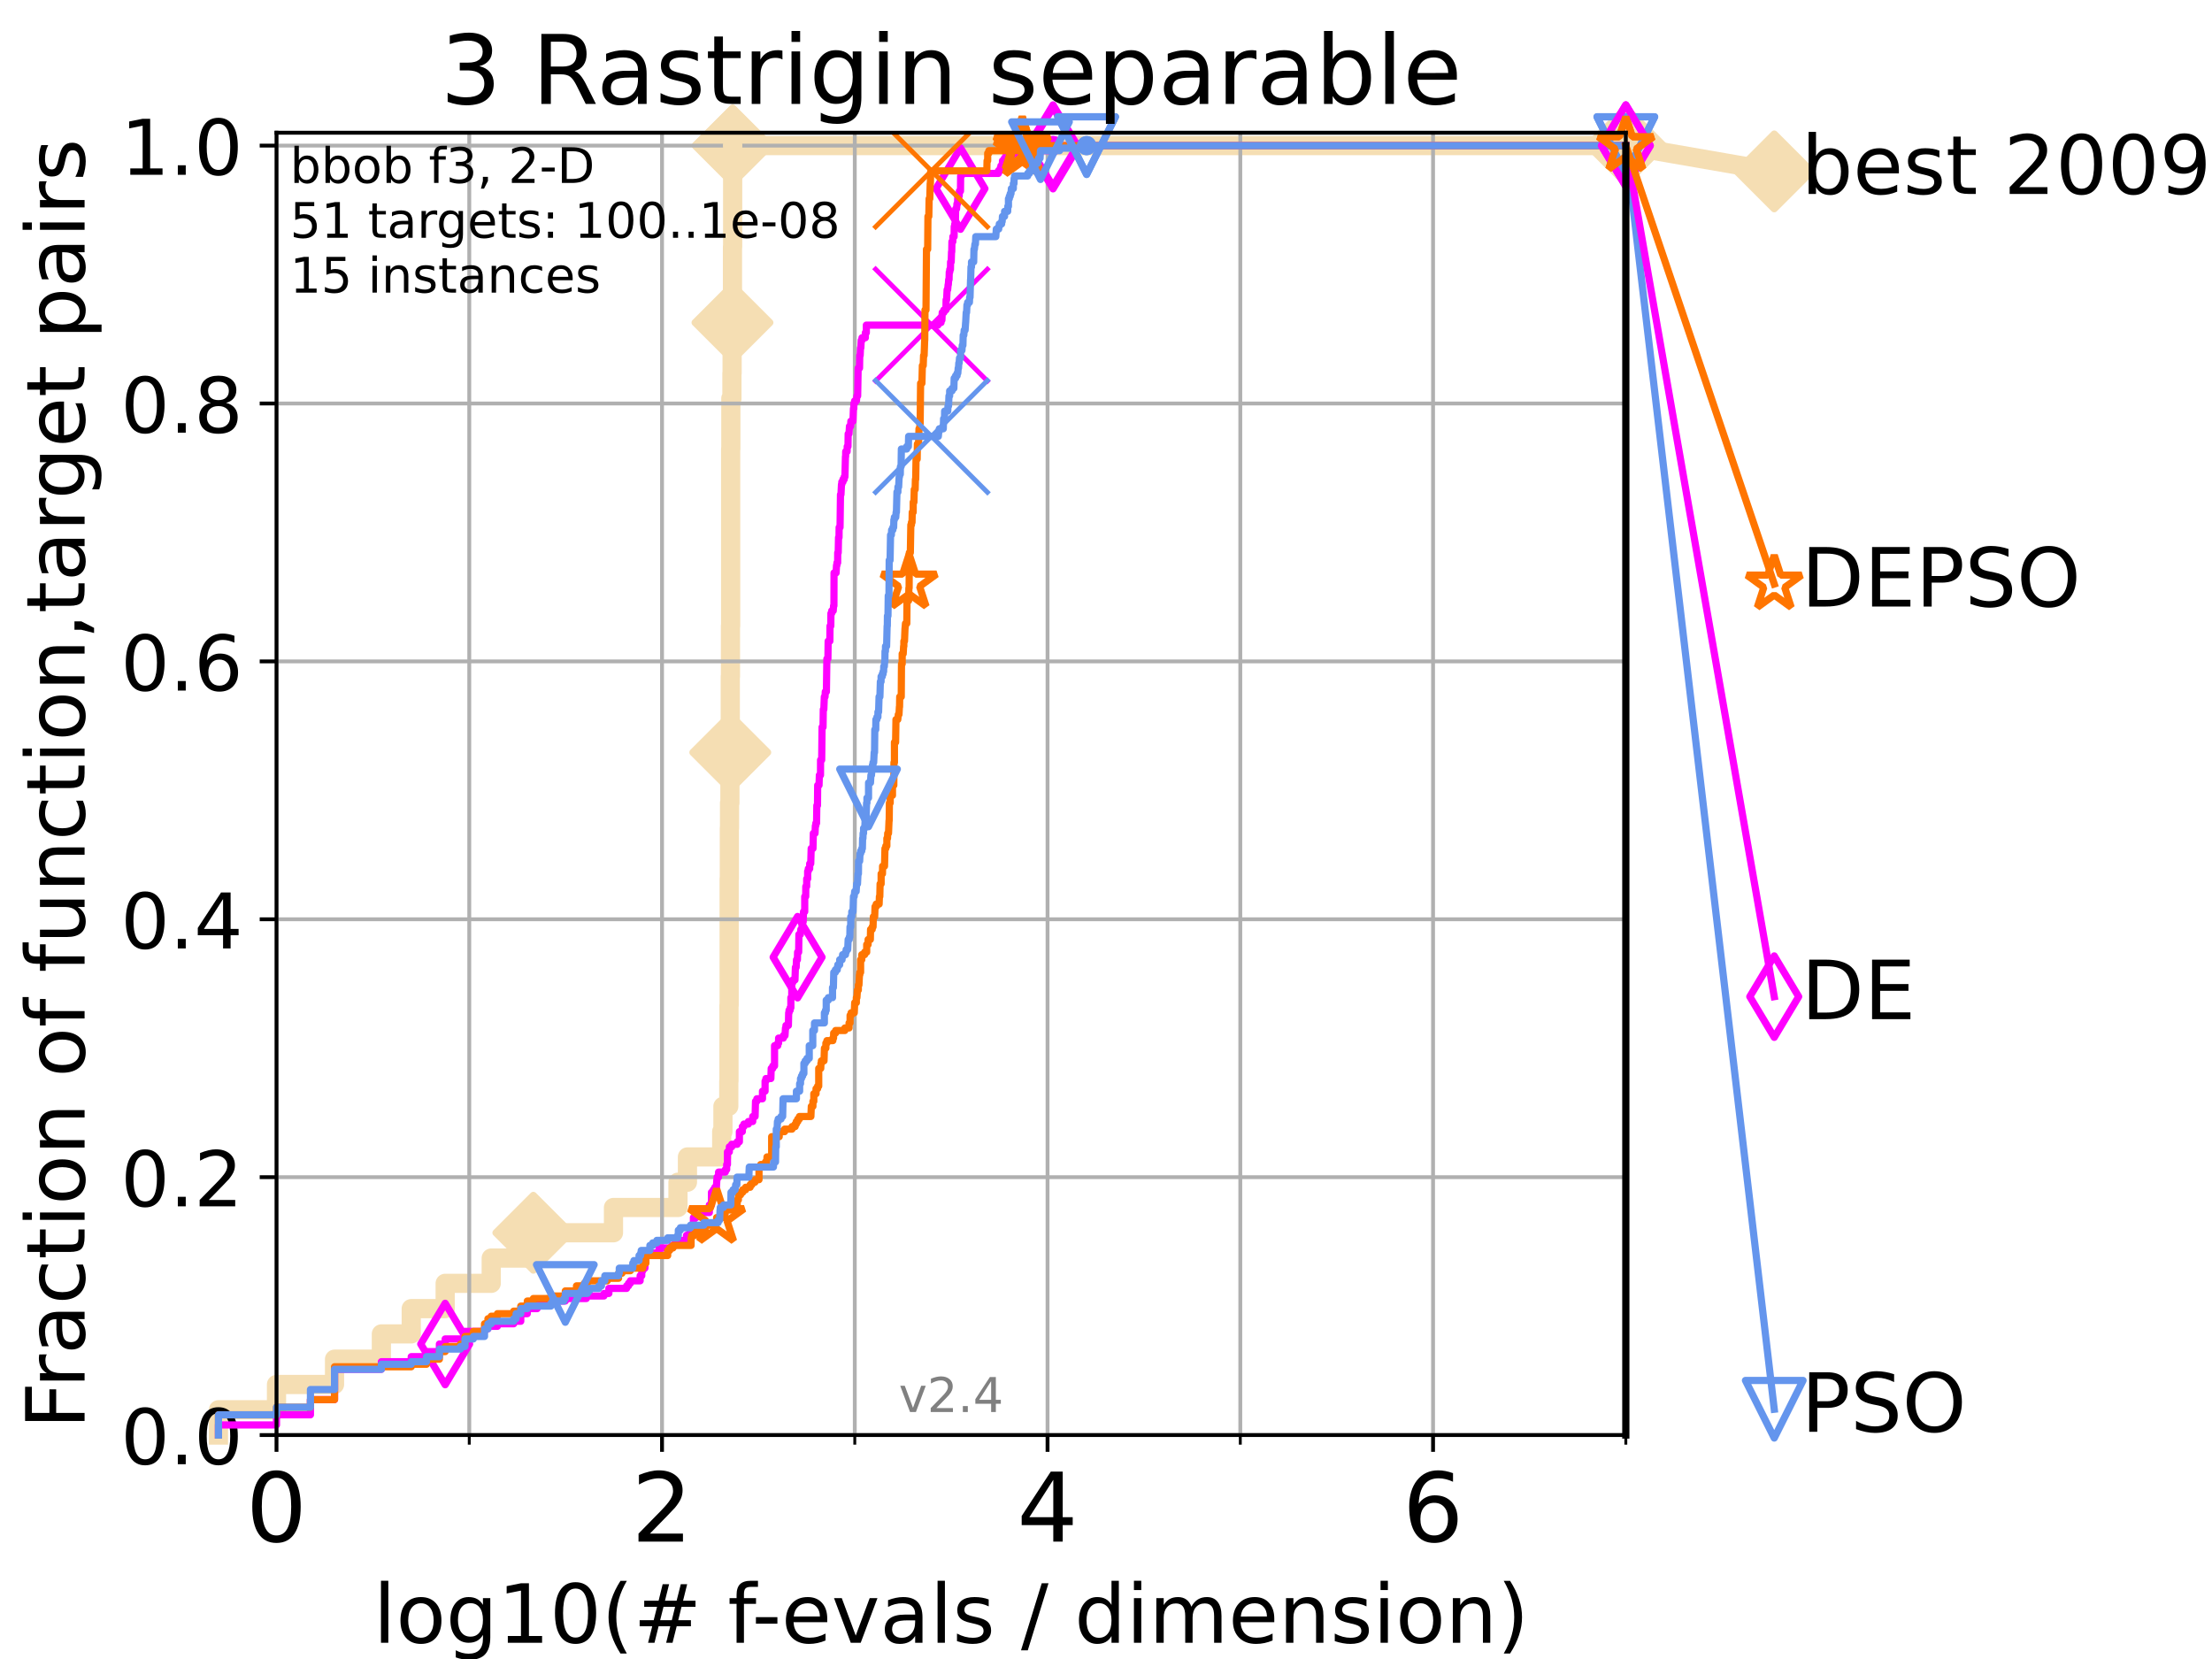<?xml version="1.0" encoding="utf-8" standalone="no"?>
<!DOCTYPE svg PUBLIC "-//W3C//DTD SVG 1.1//EN"
  "http://www.w3.org/Graphics/SVG/1.1/DTD/svg11.dtd">
<!-- Created with matplotlib (https://matplotlib.org/) -->
<svg height="345.6pt" version="1.1" viewBox="0 0 460.8 345.6" width="460.8pt" xmlns="http://www.w3.org/2000/svg" xmlns:xlink="http://www.w3.org/1999/xlink">
 <defs>
  <style type="text/css">
*{stroke-linecap:butt;stroke-linejoin:round;}
  </style>
 </defs>
 <g id="figure_1">
  <g id="patch_1">
   <path d="M 0 345.6 
L 460.8 345.6 
L 460.8 0 
L 0 0 
z
" style="fill:#ffffff;"/>
  </g>
  <g id="axes_1">
   <g id="patch_2">
    <path d="M 57.6 298.944 
L 338.688 298.944 
L 338.688 27.648 
L 57.6 27.648 
z
" style="fill:#ffffff;"/>
   </g>
   <g id="line2d_1">
    <path d="M 45.512 298.944 
L 45.512 293.677 
L 57.6 293.677 
L 57.6 288.41 
L 69.688 288.41 
L 69.688 283.143 
L 79.447 283.143 
L 79.447 277.877 
L 85.667 277.877 
L 85.667 272.61 
L 92.738 272.61 
L 92.738 267.343 
L 102.331 267.343 
L 102.331 262.076 
L 111.105 262.076 
L 111.105 256.809 
L 127.799 256.809 
L 127.799 251.542 
L 141.235 251.542 
L 141.235 246.275 
L 143.209 246.275 
L 143.209 241.009 
L 150.344 241.009 
L 150.344 235.742 
L 150.599 235.742 
L 150.599 230.475 
L 151.819 230.475 
L 151.819 225.208 
L 151.858 225.208 
L 151.858 209.407 
L 151.897 209.407 
L 151.897 183.073 
L 151.936 183.073 
L 151.936 172.539 
L 151.975 172.539 
L 151.975 167.272 
L 152.053 167.272 
L 152.053 156.739 
L 152.13 156.739 
L 152.13 140.938 
L 152.169 140.938 
L 152.169 130.404 
L 152.207 130.404 
L 152.207 93.536 
L 152.246 93.536 
L 152.246 83.003 
L 152.474 83.003 
L 152.474 77.736 
L 152.512 77.736 
L 152.512 72.469 
L 152.55 72.469 
L 152.55 67.202 
L 152.587 67.202 
L 152.587 51.402 
L 152.625 51.402 
L 152.625 30.334 
L 338.688 30.334 
" style="fill:none;stroke:#f5deb3;stroke-linecap:square;stroke-width:4;"/>
   </g>
   <g id="line2d_2">
    <defs>
     <path d="M -0 7.778 
L 7.778 0 
L 0 -7.778 
L -7.778 -0 
z
" id="md4236e99bc" style="stroke:#f5deb3;stroke-linejoin:miter;stroke-width:1.5;"/>
    </defs>
    <g>
     <use style="fill:#f5deb3;stroke:#f5deb3;stroke-linejoin:miter;stroke-width:1.5;" x="111.105" xlink:href="#md4236e99bc" y="256.809"/>
     <use style="fill:#f5deb3;stroke:#f5deb3;stroke-linejoin:miter;stroke-width:1.5;" x="152.13" xlink:href="#md4236e99bc" y="156.739"/>
     <use style="fill:#f5deb3;stroke:#f5deb3;stroke-linejoin:miter;stroke-width:1.5;" x="152.587" xlink:href="#md4236e99bc" y="67.202"/>
     <use style="fill:#f5deb3;stroke:#f5deb3;stroke-linejoin:miter;stroke-width:1.5;" x="152.625" xlink:href="#md4236e99bc" y="30.334"/>
     <use style="fill:#f5deb3;stroke:#f5deb3;stroke-linejoin:miter;stroke-width:1.5;" x="152.625" xlink:href="#md4236e99bc" y="30.334"/>
     <use style="fill:#f5deb3;stroke:#f5deb3;stroke-linejoin:miter;stroke-width:1.5;" x="338.688" xlink:href="#md4236e99bc" y="30.334"/>
    </g>
   </g>
   <g id="line2d_3">
    <path style="fill:none;stroke:#f5deb3;stroke-linecap:square;stroke-width:4;"/>
    <g/>
   </g>
   <g id="line2d_4">
    <path d="M 338.688 30.334 
L 369.608 35.706 
" style="fill:none;stroke:#f5deb3;stroke-linecap:square;stroke-width:4;"/>
    <g>
     <use style="fill:#f5deb3;stroke:#f5deb3;stroke-linejoin:miter;stroke-width:1.5;" x="338.688" xlink:href="#md4236e99bc" y="30.334"/>
     <use style="fill:#f5deb3;stroke:#f5deb3;stroke-linejoin:miter;stroke-width:1.5;" x="369.608" xlink:href="#md4236e99bc" y="35.706"/>
    </g>
   </g>
   <g id="matplotlib.axis_1">
    <g id="xtick_1">
     <g id="line2d_5">
      <path clip-path="url(#p69f5a83764)" d="M 57.6 298.944 
L 57.6 27.648 
" style="fill:none;stroke:#b0b0b0;stroke-linecap:square;stroke-width:0.8;"/>
     </g>
     <g id="line2d_6">
      <defs>
       <path d="M 0 0 
L 0 3.5 
" id="mdb794d145b" style="stroke:#000000;stroke-width:0.8;"/>
      </defs>
      <g>
       <use style="stroke:#000000;stroke-width:0.8;" x="57.6" xlink:href="#mdb794d145b" y="298.944"/>
      </g>
     </g>
     <g id="text_1">
      <!-- 0 -->
      <defs>
       <path d="M 31.781 66.406 
Q 24.172 66.406 20.328 58.906 
Q 16.5 51.422 16.5 36.375 
Q 16.5 21.391 20.328 13.891 
Q 24.172 6.391 31.781 6.391 
Q 39.453 6.391 43.281 13.891 
Q 47.125 21.391 47.125 36.375 
Q 47.125 51.422 43.281 58.906 
Q 39.453 66.406 31.781 66.406 
z
M 31.781 74.219 
Q 44.047 74.219 50.516 64.516 
Q 56.984 54.828 56.984 36.375 
Q 56.984 17.969 50.516 8.266 
Q 44.047 -1.422 31.781 -1.422 
Q 19.531 -1.422 13.062 8.266 
Q 6.594 17.969 6.594 36.375 
Q 6.594 54.828 13.062 64.516 
Q 19.531 74.219 31.781 74.219 
z
" id="DejaVuSans-48"/>
      </defs>
      <g transform="translate(51.237 321.141)scale(0.2 -0.2)">
       <use xlink:href="#DejaVuSans-48"/>
      </g>
     </g>
    </g>
    <g id="xtick_2">
     <g id="line2d_7">
      <path clip-path="url(#p69f5a83764)" d="M 137.911 298.944 
L 137.911 27.648 
" style="fill:none;stroke:#b0b0b0;stroke-linecap:square;stroke-width:0.8;"/>
     </g>
     <g id="line2d_8">
      <g>
       <use style="stroke:#000000;stroke-width:0.8;" x="137.911" xlink:href="#mdb794d145b" y="298.944"/>
      </g>
     </g>
     <g id="text_2">
      <!-- 2 -->
      <defs>
       <path d="M 19.188 8.297 
L 53.609 8.297 
L 53.609 0 
L 7.328 0 
L 7.328 8.297 
Q 12.938 14.109 22.625 23.891 
Q 32.328 33.688 34.812 36.531 
Q 39.547 41.844 41.422 45.531 
Q 43.312 49.219 43.312 52.781 
Q 43.312 58.594 39.234 62.25 
Q 35.156 65.922 28.609 65.922 
Q 23.969 65.922 18.812 64.312 
Q 13.672 62.703 7.812 59.422 
L 7.812 69.391 
Q 13.766 71.781 18.938 73 
Q 24.125 74.219 28.422 74.219 
Q 39.75 74.219 46.484 68.547 
Q 53.219 62.891 53.219 53.422 
Q 53.219 48.922 51.531 44.891 
Q 49.859 40.875 45.406 35.406 
Q 44.188 33.984 37.641 27.219 
Q 31.109 20.453 19.188 8.297 
z
" id="DejaVuSans-50"/>
      </defs>
      <g transform="translate(131.548 321.141)scale(0.2 -0.2)">
       <use xlink:href="#DejaVuSans-50"/>
      </g>
     </g>
    </g>
    <g id="xtick_3">
     <g id="line2d_9">
      <path clip-path="url(#p69f5a83764)" d="M 218.222 298.944 
L 218.222 27.648 
" style="fill:none;stroke:#b0b0b0;stroke-linecap:square;stroke-width:0.8;"/>
     </g>
     <g id="line2d_10">
      <g>
       <use style="stroke:#000000;stroke-width:0.8;" x="218.222" xlink:href="#mdb794d145b" y="298.944"/>
      </g>
     </g>
     <g id="text_3">
      <!-- 4 -->
      <defs>
       <path d="M 37.797 64.312 
L 12.891 25.391 
L 37.797 25.391 
z
M 35.203 72.906 
L 47.609 72.906 
L 47.609 25.391 
L 58.016 25.391 
L 58.016 17.188 
L 47.609 17.188 
L 47.609 0 
L 37.797 0 
L 37.797 17.188 
L 4.891 17.188 
L 4.891 26.703 
z
" id="DejaVuSans-52"/>
      </defs>
      <g transform="translate(211.859 321.141)scale(0.2 -0.2)">
       <use xlink:href="#DejaVuSans-52"/>
      </g>
     </g>
    </g>
    <g id="xtick_4">
     <g id="line2d_11">
      <path clip-path="url(#p69f5a83764)" d="M 298.533 298.944 
L 298.533 27.648 
" style="fill:none;stroke:#b0b0b0;stroke-linecap:square;stroke-width:0.8;"/>
     </g>
     <g id="line2d_12">
      <g>
       <use style="stroke:#000000;stroke-width:0.8;" x="298.533" xlink:href="#mdb794d145b" y="298.944"/>
      </g>
     </g>
     <g id="text_4">
      <!-- 6 -->
      <defs>
       <path d="M 33.016 40.375 
Q 26.375 40.375 22.484 35.828 
Q 18.609 31.297 18.609 23.391 
Q 18.609 15.531 22.484 10.953 
Q 26.375 6.391 33.016 6.391 
Q 39.656 6.391 43.531 10.953 
Q 47.406 15.531 47.406 23.391 
Q 47.406 31.297 43.531 35.828 
Q 39.656 40.375 33.016 40.375 
z
M 52.594 71.297 
L 52.594 62.312 
Q 48.875 64.062 45.094 64.984 
Q 41.312 65.922 37.594 65.922 
Q 27.828 65.922 22.672 59.328 
Q 17.531 52.734 16.797 39.406 
Q 19.672 43.656 24.016 45.922 
Q 28.375 48.188 33.594 48.188 
Q 44.578 48.188 50.953 41.516 
Q 57.328 34.859 57.328 23.391 
Q 57.328 12.156 50.688 5.359 
Q 44.047 -1.422 33.016 -1.422 
Q 20.359 -1.422 13.672 8.266 
Q 6.984 17.969 6.984 36.375 
Q 6.984 53.656 15.188 63.938 
Q 23.391 74.219 37.203 74.219 
Q 40.922 74.219 44.703 73.484 
Q 48.484 72.75 52.594 71.297 
z
" id="DejaVuSans-54"/>
      </defs>
      <g transform="translate(292.17 321.141)scale(0.2 -0.2)">
       <use xlink:href="#DejaVuSans-54"/>
      </g>
     </g>
    </g>
    <g id="xtick_5">
     <g id="line2d_13">
      <path clip-path="url(#p69f5a83764)" d="M 97.755 298.944 
L 97.755 27.648 
" style="fill:none;stroke:#b0b0b0;stroke-linecap:square;stroke-width:0.8;"/>
     </g>
     <g id="line2d_14">
      <defs>
       <path d="M 0 0 
L 0 2 
" id="mf3e553d5af" style="stroke:#000000;stroke-width:0.6;"/>
      </defs>
      <g>
       <use style="stroke:#000000;stroke-width:0.6;" x="97.755" xlink:href="#mf3e553d5af" y="298.944"/>
      </g>
     </g>
    </g>
    <g id="xtick_6">
     <g id="line2d_15">
      <path clip-path="url(#p69f5a83764)" d="M 178.066 298.944 
L 178.066 27.648 
" style="fill:none;stroke:#b0b0b0;stroke-linecap:square;stroke-width:0.8;"/>
     </g>
     <g id="line2d_16">
      <g>
       <use style="stroke:#000000;stroke-width:0.6;" x="178.066" xlink:href="#mf3e553d5af" y="298.944"/>
      </g>
     </g>
    </g>
    <g id="xtick_7">
     <g id="line2d_17">
      <path clip-path="url(#p69f5a83764)" d="M 258.377 298.944 
L 258.377 27.648 
" style="fill:none;stroke:#b0b0b0;stroke-linecap:square;stroke-width:0.8;"/>
     </g>
     <g id="line2d_18">
      <g>
       <use style="stroke:#000000;stroke-width:0.6;" x="258.377" xlink:href="#mf3e553d5af" y="298.944"/>
      </g>
     </g>
    </g>
    <g id="xtick_8">
     <g id="line2d_19">
      <path clip-path="url(#p69f5a83764)" d="M 338.688 298.944 
L 338.688 27.648 
" style="fill:none;stroke:#b0b0b0;stroke-linecap:square;stroke-width:0.8;"/>
     </g>
     <g id="line2d_20">
      <g>
       <use style="stroke:#000000;stroke-width:0.6;" x="338.688" xlink:href="#mf3e553d5af" y="298.944"/>
      </g>
     </g>
    </g>
    <g id="text_5">
     <!-- log10(# f-evals / dimension) -->
     <defs>
      <path d="M 9.422 75.984 
L 18.406 75.984 
L 18.406 0 
L 9.422 0 
z
" id="DejaVuSans-108"/>
      <path d="M 30.609 48.391 
Q 23.391 48.391 19.188 42.75 
Q 14.984 37.109 14.984 27.297 
Q 14.984 17.484 19.156 11.844 
Q 23.344 6.203 30.609 6.203 
Q 37.797 6.203 41.984 11.859 
Q 46.188 17.531 46.188 27.297 
Q 46.188 37.016 41.984 42.703 
Q 37.797 48.391 30.609 48.391 
z
M 30.609 56 
Q 42.328 56 49.016 48.375 
Q 55.719 40.766 55.719 27.297 
Q 55.719 13.875 49.016 6.219 
Q 42.328 -1.422 30.609 -1.422 
Q 18.844 -1.422 12.172 6.219 
Q 5.516 13.875 5.516 27.297 
Q 5.516 40.766 12.172 48.375 
Q 18.844 56 30.609 56 
z
" id="DejaVuSans-111"/>
      <path d="M 45.406 27.984 
Q 45.406 37.75 41.375 43.109 
Q 37.359 48.484 30.078 48.484 
Q 22.859 48.484 18.828 43.109 
Q 14.797 37.75 14.797 27.984 
Q 14.797 18.266 18.828 12.891 
Q 22.859 7.516 30.078 7.516 
Q 37.359 7.516 41.375 12.891 
Q 45.406 18.266 45.406 27.984 
z
M 54.391 6.781 
Q 54.391 -7.172 48.188 -13.984 
Q 42 -20.797 29.203 -20.797 
Q 24.469 -20.797 20.266 -20.094 
Q 16.062 -19.391 12.109 -17.922 
L 12.109 -9.188 
Q 16.062 -11.328 19.922 -12.344 
Q 23.781 -13.375 27.781 -13.375 
Q 36.625 -13.375 41.016 -8.766 
Q 45.406 -4.156 45.406 5.172 
L 45.406 9.625 
Q 42.625 4.781 38.281 2.391 
Q 33.938 0 27.875 0 
Q 17.828 0 11.672 7.656 
Q 5.516 15.328 5.516 27.984 
Q 5.516 40.672 11.672 48.328 
Q 17.828 56 27.875 56 
Q 33.938 56 38.281 53.609 
Q 42.625 51.219 45.406 46.391 
L 45.406 54.688 
L 54.391 54.688 
z
" id="DejaVuSans-103"/>
      <path d="M 12.406 8.297 
L 28.516 8.297 
L 28.516 63.922 
L 10.984 60.406 
L 10.984 69.391 
L 28.422 72.906 
L 38.281 72.906 
L 38.281 8.297 
L 54.391 8.297 
L 54.391 0 
L 12.406 0 
z
" id="DejaVuSans-49"/>
      <path d="M 31 75.875 
Q 24.469 64.656 21.281 53.656 
Q 18.109 42.672 18.109 31.391 
Q 18.109 20.125 21.312 9.062 
Q 24.516 -2 31 -13.188 
L 23.188 -13.188 
Q 15.875 -1.703 12.234 9.375 
Q 8.594 20.453 8.594 31.391 
Q 8.594 42.281 12.203 53.312 
Q 15.828 64.359 23.188 75.875 
z
" id="DejaVuSans-40"/>
      <path d="M 51.125 44 
L 36.922 44 
L 32.812 27.688 
L 47.125 27.688 
z
M 43.797 71.781 
L 38.719 51.516 
L 52.984 51.516 
L 58.109 71.781 
L 65.922 71.781 
L 60.891 51.516 
L 76.125 51.516 
L 76.125 44 
L 58.984 44 
L 54.984 27.688 
L 70.516 27.688 
L 70.516 20.219 
L 53.078 20.219 
L 48 0 
L 40.188 0 
L 45.219 20.219 
L 30.906 20.219 
L 25.875 0 
L 18.016 0 
L 23.094 20.219 
L 7.719 20.219 
L 7.719 27.688 
L 24.906 27.688 
L 29 44 
L 13.281 44 
L 13.281 51.516 
L 30.906 51.516 
L 35.891 71.781 
z
" id="DejaVuSans-35"/>
      <path id="DejaVuSans-32"/>
      <path d="M 37.109 75.984 
L 37.109 68.5 
L 28.516 68.5 
Q 23.688 68.5 21.797 66.547 
Q 19.922 64.594 19.922 59.516 
L 19.922 54.688 
L 34.719 54.688 
L 34.719 47.703 
L 19.922 47.703 
L 19.922 0 
L 10.891 0 
L 10.891 47.703 
L 2.297 47.703 
L 2.297 54.688 
L 10.891 54.688 
L 10.891 58.5 
Q 10.891 67.625 15.141 71.797 
Q 19.391 75.984 28.609 75.984 
z
" id="DejaVuSans-102"/>
      <path d="M 4.891 31.391 
L 31.203 31.391 
L 31.203 23.391 
L 4.891 23.391 
z
" id="DejaVuSans-45"/>
      <path d="M 56.203 29.594 
L 56.203 25.203 
L 14.891 25.203 
Q 15.484 15.922 20.484 11.062 
Q 25.484 6.203 34.422 6.203 
Q 39.594 6.203 44.453 7.469 
Q 49.312 8.734 54.109 11.281 
L 54.109 2.781 
Q 49.266 0.734 44.188 -0.344 
Q 39.109 -1.422 33.891 -1.422 
Q 20.797 -1.422 13.156 6.188 
Q 5.516 13.812 5.516 26.812 
Q 5.516 40.234 12.766 48.109 
Q 20.016 56 32.328 56 
Q 43.359 56 49.781 48.891 
Q 56.203 41.797 56.203 29.594 
z
M 47.219 32.234 
Q 47.125 39.594 43.094 43.984 
Q 39.062 48.391 32.422 48.391 
Q 24.906 48.391 20.391 44.141 
Q 15.875 39.891 15.188 32.172 
z
" id="DejaVuSans-101"/>
      <path d="M 2.984 54.688 
L 12.5 54.688 
L 29.594 8.797 
L 46.688 54.688 
L 56.203 54.688 
L 35.688 0 
L 23.484 0 
z
" id="DejaVuSans-118"/>
      <path d="M 34.281 27.484 
Q 23.391 27.484 19.188 25 
Q 14.984 22.516 14.984 16.5 
Q 14.984 11.719 18.141 8.906 
Q 21.297 6.109 26.703 6.109 
Q 34.188 6.109 38.703 11.406 
Q 43.219 16.703 43.219 25.484 
L 43.219 27.484 
z
M 52.203 31.203 
L 52.203 0 
L 43.219 0 
L 43.219 8.297 
Q 40.141 3.328 35.547 0.953 
Q 30.953 -1.422 24.312 -1.422 
Q 15.922 -1.422 10.953 3.297 
Q 6 8.016 6 15.922 
Q 6 25.141 12.172 29.828 
Q 18.359 34.516 30.609 34.516 
L 43.219 34.516 
L 43.219 35.406 
Q 43.219 41.609 39.141 45 
Q 35.062 48.391 27.688 48.391 
Q 23 48.391 18.547 47.266 
Q 14.109 46.141 10.016 43.891 
L 10.016 52.203 
Q 14.938 54.109 19.578 55.047 
Q 24.219 56 28.609 56 
Q 40.484 56 46.344 49.844 
Q 52.203 43.703 52.203 31.203 
z
" id="DejaVuSans-97"/>
      <path d="M 44.281 53.078 
L 44.281 44.578 
Q 40.484 46.531 36.375 47.5 
Q 32.281 48.484 27.875 48.484 
Q 21.188 48.484 17.844 46.438 
Q 14.5 44.391 14.5 40.281 
Q 14.5 37.156 16.891 35.375 
Q 19.281 33.594 26.516 31.984 
L 29.594 31.297 
Q 39.156 29.25 43.188 25.516 
Q 47.219 21.781 47.219 15.094 
Q 47.219 7.469 41.188 3.016 
Q 35.156 -1.422 24.609 -1.422 
Q 20.219 -1.422 15.453 -0.562 
Q 10.688 0.297 5.422 2 
L 5.422 11.281 
Q 10.406 8.688 15.234 7.391 
Q 20.062 6.109 24.812 6.109 
Q 31.156 6.109 34.562 8.281 
Q 37.984 10.453 37.984 14.406 
Q 37.984 18.062 35.516 20.016 
Q 33.062 21.969 24.703 23.781 
L 21.578 24.516 
Q 13.234 26.266 9.516 29.906 
Q 5.812 33.547 5.812 39.891 
Q 5.812 47.609 11.281 51.797 
Q 16.75 56 26.812 56 
Q 31.781 56 36.172 55.266 
Q 40.578 54.547 44.281 53.078 
z
" id="DejaVuSans-115"/>
      <path d="M 25.391 72.906 
L 33.688 72.906 
L 8.297 -9.281 
L 0 -9.281 
z
" id="DejaVuSans-47"/>
      <path d="M 45.406 46.391 
L 45.406 75.984 
L 54.391 75.984 
L 54.391 0 
L 45.406 0 
L 45.406 8.203 
Q 42.578 3.328 38.25 0.953 
Q 33.938 -1.422 27.875 -1.422 
Q 17.969 -1.422 11.734 6.484 
Q 5.516 14.406 5.516 27.297 
Q 5.516 40.188 11.734 48.094 
Q 17.969 56 27.875 56 
Q 33.938 56 38.25 53.625 
Q 42.578 51.266 45.406 46.391 
z
M 14.797 27.297 
Q 14.797 17.391 18.875 11.75 
Q 22.953 6.109 30.078 6.109 
Q 37.203 6.109 41.297 11.75 
Q 45.406 17.391 45.406 27.297 
Q 45.406 37.203 41.297 42.844 
Q 37.203 48.484 30.078 48.484 
Q 22.953 48.484 18.875 42.844 
Q 14.797 37.203 14.797 27.297 
z
" id="DejaVuSans-100"/>
      <path d="M 9.422 54.688 
L 18.406 54.688 
L 18.406 0 
L 9.422 0 
z
M 9.422 75.984 
L 18.406 75.984 
L 18.406 64.594 
L 9.422 64.594 
z
" id="DejaVuSans-105"/>
      <path d="M 52 44.188 
Q 55.375 50.25 60.062 53.125 
Q 64.75 56 71.094 56 
Q 79.641 56 84.281 50.016 
Q 88.922 44.047 88.922 33.016 
L 88.922 0 
L 79.891 0 
L 79.891 32.719 
Q 79.891 40.578 77.094 44.375 
Q 74.312 48.188 68.609 48.188 
Q 61.625 48.188 57.562 43.547 
Q 53.516 38.922 53.516 30.906 
L 53.516 0 
L 44.484 0 
L 44.484 32.719 
Q 44.484 40.625 41.703 44.406 
Q 38.922 48.188 33.109 48.188 
Q 26.219 48.188 22.156 43.531 
Q 18.109 38.875 18.109 30.906 
L 18.109 0 
L 9.078 0 
L 9.078 54.688 
L 18.109 54.688 
L 18.109 46.188 
Q 21.188 51.219 25.484 53.609 
Q 29.781 56 35.688 56 
Q 41.656 56 45.828 52.969 
Q 50 49.953 52 44.188 
z
" id="DejaVuSans-109"/>
      <path d="M 54.891 33.016 
L 54.891 0 
L 45.906 0 
L 45.906 32.719 
Q 45.906 40.484 42.875 44.328 
Q 39.844 48.188 33.797 48.188 
Q 26.516 48.188 22.312 43.547 
Q 18.109 38.922 18.109 30.906 
L 18.109 0 
L 9.078 0 
L 9.078 54.688 
L 18.109 54.688 
L 18.109 46.188 
Q 21.344 51.125 25.703 53.562 
Q 30.078 56 35.797 56 
Q 45.219 56 50.047 50.172 
Q 54.891 44.344 54.891 33.016 
z
" id="DejaVuSans-110"/>
      <path d="M 8.016 75.875 
L 15.828 75.875 
Q 23.141 64.359 26.781 53.312 
Q 30.422 42.281 30.422 31.391 
Q 30.422 20.453 26.781 9.375 
Q 23.141 -1.703 15.828 -13.188 
L 8.016 -13.188 
Q 14.5 -2 17.703 9.062 
Q 20.906 20.125 20.906 31.391 
Q 20.906 42.672 17.703 53.656 
Q 14.5 64.656 8.016 75.875 
z
" id="DejaVuSans-41"/>
     </defs>
     <g transform="translate(77.764 342.218)scale(0.17 -0.17)">
      <use xlink:href="#DejaVuSans-108"/>
      <use x="27.783" xlink:href="#DejaVuSans-111"/>
      <use x="88.965" xlink:href="#DejaVuSans-103"/>
      <use x="152.441" xlink:href="#DejaVuSans-49"/>
      <use x="216.064" xlink:href="#DejaVuSans-48"/>
      <use x="279.688" xlink:href="#DejaVuSans-40"/>
      <use x="318.701" xlink:href="#DejaVuSans-35"/>
      <use x="402.49" xlink:href="#DejaVuSans-32"/>
      <use x="434.277" xlink:href="#DejaVuSans-102"/>
      <use x="463.982" xlink:href="#DejaVuSans-45"/>
      <use x="500.066" xlink:href="#DejaVuSans-101"/>
      <use x="561.59" xlink:href="#DejaVuSans-118"/>
      <use x="620.77" xlink:href="#DejaVuSans-97"/>
      <use x="682.049" xlink:href="#DejaVuSans-108"/>
      <use x="709.832" xlink:href="#DejaVuSans-115"/>
      <use x="761.932" xlink:href="#DejaVuSans-32"/>
      <use x="793.719" xlink:href="#DejaVuSans-47"/>
      <use x="827.41" xlink:href="#DejaVuSans-32"/>
      <use x="859.197" xlink:href="#DejaVuSans-100"/>
      <use x="922.674" xlink:href="#DejaVuSans-105"/>
      <use x="950.457" xlink:href="#DejaVuSans-109"/>
      <use x="1047.869" xlink:href="#DejaVuSans-101"/>
      <use x="1109.393" xlink:href="#DejaVuSans-110"/>
      <use x="1172.771" xlink:href="#DejaVuSans-115"/>
      <use x="1224.871" xlink:href="#DejaVuSans-105"/>
      <use x="1252.654" xlink:href="#DejaVuSans-111"/>
      <use x="1313.836" xlink:href="#DejaVuSans-110"/>
      <use x="1377.215" xlink:href="#DejaVuSans-41"/>
     </g>
    </g>
   </g>
   <g id="matplotlib.axis_2">
    <g id="ytick_1">
     <g id="line2d_21">
      <path clip-path="url(#p69f5a83764)" d="M 57.6 298.944 
L 338.688 298.944 
" style="fill:none;stroke:#b0b0b0;stroke-linecap:square;stroke-width:0.8;"/>
     </g>
     <g id="line2d_22">
      <defs>
       <path d="M 0 0 
L -3.5 0 
" id="m59fa6e8cc1" style="stroke:#000000;stroke-width:0.8;"/>
      </defs>
      <g>
       <use style="stroke:#000000;stroke-width:0.8;" x="57.6" xlink:href="#m59fa6e8cc1" y="298.944"/>
      </g>
     </g>
     <g id="text_6">
      <!-- 0.0 -->
      <defs>
       <path d="M 10.688 12.406 
L 21 12.406 
L 21 0 
L 10.688 0 
z
" id="DejaVuSans-46"/>
      </defs>
      <g transform="translate(25.155 305.023)scale(0.16 -0.16)">
       <use xlink:href="#DejaVuSans-48"/>
       <use x="63.623" xlink:href="#DejaVuSans-46"/>
       <use x="95.41" xlink:href="#DejaVuSans-48"/>
      </g>
     </g>
    </g>
    <g id="ytick_2">
     <g id="line2d_23">
      <path clip-path="url(#p69f5a83764)" d="M 57.6 245.222 
L 338.688 245.222 
" style="fill:none;stroke:#b0b0b0;stroke-linecap:square;stroke-width:0.8;"/>
     </g>
     <g id="line2d_24">
      <g>
       <use style="stroke:#000000;stroke-width:0.8;" x="57.6" xlink:href="#m59fa6e8cc1" y="245.222"/>
      </g>
     </g>
     <g id="text_7">
      <!-- 0.2 -->
      <g transform="translate(25.155 251.301)scale(0.16 -0.16)">
       <use xlink:href="#DejaVuSans-48"/>
       <use x="63.623" xlink:href="#DejaVuSans-46"/>
       <use x="95.41" xlink:href="#DejaVuSans-50"/>
      </g>
     </g>
    </g>
    <g id="ytick_3">
     <g id="line2d_25">
      <path clip-path="url(#p69f5a83764)" d="M 57.6 191.5 
L 338.688 191.5 
" style="fill:none;stroke:#b0b0b0;stroke-linecap:square;stroke-width:0.8;"/>
     </g>
     <g id="line2d_26">
      <g>
       <use style="stroke:#000000;stroke-width:0.8;" x="57.6" xlink:href="#m59fa6e8cc1" y="191.5"/>
      </g>
     </g>
     <g id="text_8">
      <!-- 0.4 -->
      <g transform="translate(25.155 197.579)scale(0.16 -0.16)">
       <use xlink:href="#DejaVuSans-48"/>
       <use x="63.623" xlink:href="#DejaVuSans-46"/>
       <use x="95.41" xlink:href="#DejaVuSans-52"/>
      </g>
     </g>
    </g>
    <g id="ytick_4">
     <g id="line2d_27">
      <path clip-path="url(#p69f5a83764)" d="M 57.6 137.778 
L 338.688 137.778 
" style="fill:none;stroke:#b0b0b0;stroke-linecap:square;stroke-width:0.8;"/>
     </g>
     <g id="line2d_28">
      <g>
       <use style="stroke:#000000;stroke-width:0.8;" x="57.6" xlink:href="#m59fa6e8cc1" y="137.778"/>
      </g>
     </g>
     <g id="text_9">
      <!-- 0.6 -->
      <g transform="translate(25.155 143.857)scale(0.16 -0.16)">
       <use xlink:href="#DejaVuSans-48"/>
       <use x="63.623" xlink:href="#DejaVuSans-46"/>
       <use x="95.41" xlink:href="#DejaVuSans-54"/>
      </g>
     </g>
    </g>
    <g id="ytick_5">
     <g id="line2d_29">
      <path clip-path="url(#p69f5a83764)" d="M 57.6 84.056 
L 338.688 84.056 
" style="fill:none;stroke:#b0b0b0;stroke-linecap:square;stroke-width:0.8;"/>
     </g>
     <g id="line2d_30">
      <g>
       <use style="stroke:#000000;stroke-width:0.8;" x="57.6" xlink:href="#m59fa6e8cc1" y="84.056"/>
      </g>
     </g>
     <g id="text_10">
      <!-- 0.8 -->
      <defs>
       <path d="M 31.781 34.625 
Q 24.75 34.625 20.719 30.859 
Q 16.703 27.094 16.703 20.516 
Q 16.703 13.922 20.719 10.156 
Q 24.75 6.391 31.781 6.391 
Q 38.812 6.391 42.859 10.172 
Q 46.922 13.969 46.922 20.516 
Q 46.922 27.094 42.891 30.859 
Q 38.875 34.625 31.781 34.625 
z
M 21.922 38.812 
Q 15.578 40.375 12.031 44.719 
Q 8.5 49.078 8.5 55.328 
Q 8.5 64.062 14.719 69.141 
Q 20.953 74.219 31.781 74.219 
Q 42.672 74.219 48.875 69.141 
Q 55.078 64.062 55.078 55.328 
Q 55.078 49.078 51.531 44.719 
Q 48 40.375 41.703 38.812 
Q 48.828 37.156 52.797 32.312 
Q 56.781 27.484 56.781 20.516 
Q 56.781 9.906 50.312 4.234 
Q 43.844 -1.422 31.781 -1.422 
Q 19.734 -1.422 13.25 4.234 
Q 6.781 9.906 6.781 20.516 
Q 6.781 27.484 10.781 32.312 
Q 14.797 37.156 21.922 38.812 
z
M 18.312 54.391 
Q 18.312 48.734 21.844 45.562 
Q 25.391 42.391 31.781 42.391 
Q 38.141 42.391 41.719 45.562 
Q 45.312 48.734 45.312 54.391 
Q 45.312 60.062 41.719 63.234 
Q 38.141 66.406 31.781 66.406 
Q 25.391 66.406 21.844 63.234 
Q 18.312 60.062 18.312 54.391 
z
" id="DejaVuSans-56"/>
      </defs>
      <g transform="translate(25.155 90.135)scale(0.16 -0.16)">
       <use xlink:href="#DejaVuSans-48"/>
       <use x="63.623" xlink:href="#DejaVuSans-46"/>
       <use x="95.41" xlink:href="#DejaVuSans-56"/>
      </g>
     </g>
    </g>
    <g id="ytick_6">
     <g id="line2d_31">
      <path clip-path="url(#p69f5a83764)" d="M 57.6 30.334 
L 338.688 30.334 
" style="fill:none;stroke:#b0b0b0;stroke-linecap:square;stroke-width:0.8;"/>
     </g>
     <g id="line2d_32">
      <g>
       <use style="stroke:#000000;stroke-width:0.8;" x="57.6" xlink:href="#m59fa6e8cc1" y="30.334"/>
      </g>
     </g>
     <g id="text_11">
      <!-- 1.0 -->
      <g transform="translate(25.155 36.413)scale(0.16 -0.16)">
       <use xlink:href="#DejaVuSans-49"/>
       <use x="63.623" xlink:href="#DejaVuSans-46"/>
       <use x="95.41" xlink:href="#DejaVuSans-48"/>
      </g>
     </g>
    </g>
    <g id="text_12">
     <!-- Fraction of function,target pairs -->
     <defs>
      <path d="M 9.812 72.906 
L 51.703 72.906 
L 51.703 64.594 
L 19.672 64.594 
L 19.672 43.109 
L 48.578 43.109 
L 48.578 34.812 
L 19.672 34.812 
L 19.672 0 
L 9.812 0 
z
" id="DejaVuSans-70"/>
      <path d="M 41.109 46.297 
Q 39.594 47.172 37.812 47.578 
Q 36.031 48 33.891 48 
Q 26.266 48 22.188 43.047 
Q 18.109 38.094 18.109 28.812 
L 18.109 0 
L 9.078 0 
L 9.078 54.688 
L 18.109 54.688 
L 18.109 46.188 
Q 20.953 51.172 25.484 53.578 
Q 30.031 56 36.531 56 
Q 37.453 56 38.578 55.875 
Q 39.703 55.766 41.062 55.516 
z
" id="DejaVuSans-114"/>
      <path d="M 48.781 52.594 
L 48.781 44.188 
Q 44.969 46.297 41.141 47.344 
Q 37.312 48.391 33.406 48.391 
Q 24.656 48.391 19.812 42.844 
Q 14.984 37.312 14.984 27.297 
Q 14.984 17.281 19.812 11.734 
Q 24.656 6.203 33.406 6.203 
Q 37.312 6.203 41.141 7.25 
Q 44.969 8.297 48.781 10.406 
L 48.781 2.094 
Q 45.016 0.344 40.984 -0.531 
Q 36.969 -1.422 32.422 -1.422 
Q 20.062 -1.422 12.781 6.344 
Q 5.516 14.109 5.516 27.297 
Q 5.516 40.672 12.859 48.328 
Q 20.219 56 33.016 56 
Q 37.156 56 41.109 55.141 
Q 45.062 54.297 48.781 52.594 
z
" id="DejaVuSans-99"/>
      <path d="M 18.312 70.219 
L 18.312 54.688 
L 36.812 54.688 
L 36.812 47.703 
L 18.312 47.703 
L 18.312 18.016 
Q 18.312 11.328 20.141 9.422 
Q 21.969 7.516 27.594 7.516 
L 36.812 7.516 
L 36.812 0 
L 27.594 0 
Q 17.188 0 13.234 3.875 
Q 9.281 7.766 9.281 18.016 
L 9.281 47.703 
L 2.688 47.703 
L 2.688 54.688 
L 9.281 54.688 
L 9.281 70.219 
z
" id="DejaVuSans-116"/>
      <path d="M 8.5 21.578 
L 8.5 54.688 
L 17.484 54.688 
L 17.484 21.922 
Q 17.484 14.156 20.5 10.266 
Q 23.531 6.391 29.594 6.391 
Q 36.859 6.391 41.078 11.031 
Q 45.312 15.672 45.312 23.688 
L 45.312 54.688 
L 54.297 54.688 
L 54.297 0 
L 45.312 0 
L 45.312 8.406 
Q 42.047 3.422 37.719 1 
Q 33.406 -1.422 27.688 -1.422 
Q 18.266 -1.422 13.375 4.438 
Q 8.5 10.297 8.5 21.578 
z
M 31.109 56 
z
" id="DejaVuSans-117"/>
      <path d="M 11.719 12.406 
L 22.016 12.406 
L 22.016 4 
L 14.016 -11.625 
L 7.719 -11.625 
L 11.719 4 
z
" id="DejaVuSans-44"/>
      <path d="M 18.109 8.203 
L 18.109 -20.797 
L 9.078 -20.797 
L 9.078 54.688 
L 18.109 54.688 
L 18.109 46.391 
Q 20.953 51.266 25.266 53.625 
Q 29.594 56 35.594 56 
Q 45.562 56 51.781 48.094 
Q 58.016 40.188 58.016 27.297 
Q 58.016 14.406 51.781 6.484 
Q 45.562 -1.422 35.594 -1.422 
Q 29.594 -1.422 25.266 0.953 
Q 20.953 3.328 18.109 8.203 
z
M 48.688 27.297 
Q 48.688 37.203 44.609 42.844 
Q 40.531 48.484 33.406 48.484 
Q 26.266 48.484 22.188 42.844 
Q 18.109 37.203 18.109 27.297 
Q 18.109 17.391 22.188 11.75 
Q 26.266 6.109 33.406 6.109 
Q 40.531 6.109 44.609 11.75 
Q 48.688 17.391 48.688 27.297 
z
" id="DejaVuSans-112"/>
     </defs>
     <g transform="translate(17.62 297.681)rotate(-90)scale(0.17 -0.17)">
      <use xlink:href="#DejaVuSans-70"/>
      <use x="50.27" xlink:href="#DejaVuSans-114"/>
      <use x="91.383" xlink:href="#DejaVuSans-97"/>
      <use x="152.662" xlink:href="#DejaVuSans-99"/>
      <use x="207.643" xlink:href="#DejaVuSans-116"/>
      <use x="246.852" xlink:href="#DejaVuSans-105"/>
      <use x="274.635" xlink:href="#DejaVuSans-111"/>
      <use x="335.816" xlink:href="#DejaVuSans-110"/>
      <use x="399.195" xlink:href="#DejaVuSans-32"/>
      <use x="430.982" xlink:href="#DejaVuSans-111"/>
      <use x="492.164" xlink:href="#DejaVuSans-102"/>
      <use x="527.369" xlink:href="#DejaVuSans-32"/>
      <use x="559.156" xlink:href="#DejaVuSans-102"/>
      <use x="594.361" xlink:href="#DejaVuSans-117"/>
      <use x="657.74" xlink:href="#DejaVuSans-110"/>
      <use x="721.119" xlink:href="#DejaVuSans-99"/>
      <use x="776.1" xlink:href="#DejaVuSans-116"/>
      <use x="815.309" xlink:href="#DejaVuSans-105"/>
      <use x="843.092" xlink:href="#DejaVuSans-111"/>
      <use x="904.273" xlink:href="#DejaVuSans-110"/>
      <use x="967.652" xlink:href="#DejaVuSans-44"/>
      <use x="999.439" xlink:href="#DejaVuSans-116"/>
      <use x="1038.648" xlink:href="#DejaVuSans-97"/>
      <use x="1099.928" xlink:href="#DejaVuSans-114"/>
      <use x="1139.291" xlink:href="#DejaVuSans-103"/>
      <use x="1202.768" xlink:href="#DejaVuSans-101"/>
      <use x="1264.291" xlink:href="#DejaVuSans-116"/>
      <use x="1303.5" xlink:href="#DejaVuSans-32"/>
      <use x="1335.287" xlink:href="#DejaVuSans-112"/>
      <use x="1398.764" xlink:href="#DejaVuSans-97"/>
      <use x="1460.043" xlink:href="#DejaVuSans-105"/>
      <use x="1487.826" xlink:href="#DejaVuSans-114"/>
      <use x="1528.939" xlink:href="#DejaVuSans-115"/>
     </g>
    </g>
   </g>
   <g id="line2d_33">
    <defs>
     <path d="M 0 1.5 
C 0.398 1.5 0.779 1.342 1.061 1.061 
C 1.342 0.779 1.5 0.398 1.5 0 
C 1.5 -0.398 1.342 -0.779 1.061 -1.061 
C 0.779 -1.342 0.398 -1.5 0 -1.5 
C -0.398 -1.5 -0.779 -1.342 -1.061 -1.061 
C -1.342 -0.779 -1.5 -0.398 -1.5 0 
C -1.5 0.398 -1.342 0.779 -1.061 1.061 
C -0.779 1.342 -0.398 1.5 0 1.5 
z
" id="m148b2fad1f" style="stroke:#f5deb3;"/>
    </defs>
    <g>
     <use style="fill:#f5deb3;stroke:#f5deb3;" x="152.625" xlink:href="#m148b2fad1f" y="30.334"/>
     <use style="fill:#f5deb3;stroke:#f5deb3;" x="152.625" xlink:href="#m148b2fad1f" y="30.334"/>
    </g>
   </g>
   <g id="line2d_34">
    <defs>
     <path d="M 0 1.5 
C 0.398 1.5 0.779 1.342 1.061 1.061 
C 1.342 0.779 1.5 0.398 1.5 0 
C 1.5 -0.398 1.342 -0.779 1.061 -1.061 
C 0.779 -1.342 0.398 -1.5 0 -1.5 
C -0.398 -1.5 -0.779 -1.342 -1.061 -1.061 
C -1.342 -0.779 -1.5 -0.398 -1.5 0 
C -1.5 0.398 -1.342 0.779 -1.061 1.061 
C -0.779 1.342 -0.398 1.5 0 1.5 
z
" id="mea1c9fadf2" style="stroke:#ff00ff;"/>
    </defs>
    <g>
     <use style="fill:#ff00ff;stroke:#ff00ff;" x="219.363" xlink:href="#mea1c9fadf2" y="30.334"/>
     <use style="fill:#ff00ff;stroke:#ff00ff;" x="219.363" xlink:href="#mea1c9fadf2" y="30.334"/>
    </g>
   </g>
   <g id="line2d_35">
    <path d="M 45.512 298.944 
L 45.512 296.837 
L 57.6 296.837 
L 57.6 294.731 
L 64.671 294.731 
L 64.671 291.57 
L 69.688 291.57 
L 69.688 285.25 
L 79.447 285.25 
L 79.447 283.67 
L 85.667 283.67 
L 85.667 282.617 
L 88.847 282.617 
L 88.847 281.563 
L 91.535 281.563 
L 91.535 279.983 
L 92.738 279.983 
L 92.738 278.93 
L 96.861 278.93 
L 96.861 277.35 
L 100.935 277.35 
L 100.935 276.823 
L 101.647 276.823 
L 101.647 276.296 
L 103.623 276.296 
L 103.623 275.77 
L 107.009 275.77 
L 107.009 275.243 
L 108.484 275.243 
L 108.484 273.663 
L 109.843 273.663 
L 109.843 272.61 
L 111.897 272.61 
L 111.897 272.083 
L 112.281 272.083 
L 112.281 271.03 
L 117.765 271.03 
L 117.765 270.503 
L 122.148 270.503 
L 122.148 269.976 
L 125.823 269.976 
L 125.823 269.45 
L 126.839 269.45 
L 126.839 268.396 
L 130.532 268.396 
L 130.532 267.87 
L 130.927 267.87 
L 130.927 267.343 
L 131.313 267.343 
L 131.313 266.816 
L 133.353 266.816 
L 133.353 265.763 
L 133.689 265.763 
L 133.689 264.709 
L 133.91 264.709 
L 133.91 264.183 
L 134.343 264.183 
L 134.45 262.076 
L 134.556 262.076 
L 134.556 261.549 
L 134.766 261.549 
L 134.766 261.023 
L 137.29 261.023 
L 137.29 259.969 
L 139.965 259.969 
L 139.965 259.443 
L 140.649 259.443 
L 140.649 258.916 
L 141.09 258.916 
L 141.09 258.389 
L 143.015 258.389 
L 143.015 257.336 
L 143.654 257.336 
L 143.654 256.809 
L 144.451 256.809 
L 144.451 253.649 
L 145.04 253.649 
L 145.04 253.122 
L 145.554 253.122 
L 145.554 252.596 
L 147.77 252.596 
L 147.77 251.016 
L 148.21 251.016 
L 148.21 248.382 
L 148.592 248.382 
L 148.592 247.855 
L 148.92 247.855 
L 148.92 247.329 
L 149.241 247.329 
L 149.332 245.749 
L 149.378 245.749 
L 149.378 245.222 
L 149.691 245.222 
L 149.691 244.169 
L 151.097 244.169 
L 151.097 243.642 
L 151.381 243.642 
L 151.381 242.589 
L 151.542 242.589 
L 151.542 239.955 
L 151.936 239.955 
L 151.936 238.902 
L 152.436 238.902 
L 152.436 238.375 
L 153.574 238.375 
L 153.574 237.848 
L 154.029 237.848 
L 154.029 235.742 
L 154.641 235.742 
L 154.641 234.688 
L 154.972 234.688 
L 154.972 234.162 
L 155.898 234.162 
L 155.898 233.635 
L 156.806 233.635 
L 156.806 232.582 
L 157.301 232.582 
L 157.387 229.421 
L 157.67 229.421 
L 157.67 228.895 
L 158.837 228.895 
L 158.837 227.315 
L 159.38 227.315 
L 159.38 225.208 
L 159.558 225.208 
L 159.558 224.681 
L 160.585 224.681 
L 160.656 222.575 
L 160.985 222.575 
L 160.985 222.048 
L 161.352 222.048 
L 161.352 217.834 
L 162.021 217.834 
L 162.021 217.308 
L 162.195 217.308 
L 162.195 216.254 
L 163.185 216.254 
L 163.185 215.728 
L 163.53 215.728 
L 163.63 214.148 
L 163.729 214.148 
L 163.729 213.621 
L 164.238 213.621 
L 164.295 210.987 
L 164.372 210.987 
L 164.372 210.461 
L 164.6 210.461 
L 164.6 209.934 
L 164.75 209.934 
L 164.75 207.827 
L 164.936 207.827 
L 164.936 204.667 
L 165.157 204.667 
L 165.157 204.141 
L 165.608 204.141 
L 165.697 201.507 
L 165.856 201.507 
L 165.926 199.927 
L 166.117 199.927 
L 166.152 198.347 
L 166.375 198.347 
L 166.426 194.66 
L 166.729 194.66 
L 166.829 193.607 
L 167.077 193.607 
L 167.093 192.027 
L 167.32 192.027 
L 167.385 189.92 
L 167.64 189.92 
L 167.64 186.76 
L 167.845 186.76 
L 167.861 184.653 
L 168.048 184.653 
L 168.048 183.073 
L 168.248 183.073 
L 168.248 181.493 
L 168.385 181.493 
L 168.385 180.966 
L 168.672 180.966 
L 168.672 179.913 
L 168.894 179.913 
L 168.983 176.753 
L 169.36 176.753 
L 169.432 173.593 
L 169.786 173.593 
L 169.856 172.013 
L 169.953 172.013 
L 169.953 171.486 
L 170.105 171.486 
L 170.16 167.799 
L 170.297 167.799 
L 170.338 163.586 
L 170.621 163.586 
L 170.687 161.479 
L 170.925 161.479 
L 170.938 158.319 
L 171.173 158.319 
L 171.251 151.472 
L 171.456 151.472 
L 171.507 147.785 
L 171.62 147.785 
L 171.721 145.152 
L 171.871 145.152 
L 171.921 144.098 
L 172.155 144.098 
L 172.252 137.251 
L 172.47 137.251 
L 172.518 133.565 
L 172.874 133.565 
L 172.909 130.404 
L 173.073 130.404 
L 173.096 127.771 
L 173.257 127.771 
L 173.257 127.244 
L 173.576 127.244 
L 173.644 126.191 
L 173.722 126.191 
L 173.744 119.344 
L 174.175 119.344 
L 174.262 117.764 
L 174.348 117.764 
L 174.348 117.237 
L 174.499 117.237 
L 174.509 115.131 
L 174.616 115.131 
L 174.68 111.97 
L 174.785 111.97 
L 174.806 109.864 
L 174.995 109.864 
L 175.088 103.017 
L 175.191 103.017 
L 175.294 100.91 
L 175.365 100.91 
L 175.365 100.383 
L 175.608 100.383 
L 175.608 99.857 
L 175.867 99.857 
L 175.867 99.33 
L 176.014 99.33 
L 176.122 95.116 
L 176.161 95.116 
L 176.171 94.063 
L 176.469 94.063 
L 176.489 93.01 
L 176.65 93.01 
L 176.688 90.376 
L 176.866 90.376 
L 176.959 88.796 
L 177.208 88.796 
L 177.245 87.743 
L 177.687 87.743 
L 177.785 85.109 
L 177.865 85.109 
L 177.865 84.056 
L 178.023 84.056 
L 178.023 83.529 
L 178.412 83.529 
L 178.505 82.476 
L 178.666 82.476 
L 178.767 76.682 
L 179.058 76.682 
L 179.099 74.049 
L 179.189 74.049 
L 179.254 72.469 
L 179.328 72.469 
L 179.408 70.889 
L 179.569 70.889 
L 179.569 70.362 
L 180.267 70.362 
L 180.267 69.309 
L 180.473 69.309 
L 180.473 67.729 
L 195.394 67.729 
L 195.394 67.202 
L 196.035 67.202 
L 196.035 66.675 
L 196.22 66.675 
L 196.285 65.095 
L 196.625 65.095 
L 196.625 64.569 
L 197.056 64.569 
L 197.091 62.462 
L 197.196 62.462 
L 197.301 60.355 
L 197.413 60.355 
L 197.514 59.302 
L 197.554 59.302 
L 197.625 58.248 
L 197.704 58.248 
L 197.749 56.668 
L 197.85 56.668 
L 197.85 56.142 
L 197.996 56.142 
L 198.023 54.562 
L 198.153 54.562 
L 198.222 52.455 
L 198.266 52.455 
L 198.302 50.348 
L 198.489 50.348 
L 198.5 49.295 
L 198.76 49.295 
L 198.784 47.188 
L 198.887 47.188 
L 198.887 46.661 
L 199.011 46.661 
L 199.09 43.501 
L 199.272 43.501 
L 199.352 42.448 
L 199.472 42.448 
L 199.531 40.868 
L 199.814 40.868 
L 199.856 39.814 
L 200.087 39.814 
L 200.117 36.654 
L 200.283 36.654 
L 200.283 36.128 
L 207.976 36.128 
L 207.976 35.601 
L 208.339 35.601 
L 208.339 35.074 
L 208.503 35.074 
L 208.503 34.548 
L 208.808 34.548 
L 208.837 33.494 
L 209.229 33.494 
L 209.229 32.968 
L 209.544 32.968 
L 209.544 32.441 
L 215.004 32.441 
L 215.004 31.914 
L 215.346 31.914 
L 215.346 31.387 
L 219.293 31.387 
L 219.363 30.334 
L 338.688 30.334 
L 338.688 30.334 
" style="fill:none;stroke:#ff00ff;stroke-linecap:square;stroke-width:1.5;"/>
   </g>
   <g id="line2d_36">
    <defs>
     <path d="M -0 8.485 
L 5.091 0 
L 0 -8.485 
L -5.091 -0 
z
" id="mf93f45ed2a" style="stroke:#ff00ff;stroke-linejoin:miter;stroke-width:1.5;"/>
    </defs>
    <g>
     <use style="fill-opacity:0;stroke:#ff00ff;stroke-linejoin:miter;stroke-width:1.5;" x="92.738" xlink:href="#mf93f45ed2a" y="279.983"/>
     <use style="fill-opacity:0;stroke:#ff00ff;stroke-linejoin:miter;stroke-width:1.5;" x="166.152" xlink:href="#mf93f45ed2a" y="199.4"/>
     <use style="fill-opacity:0;stroke:#ff00ff;stroke-linejoin:miter;stroke-width:1.5;" x="200.087" xlink:href="#mf93f45ed2a" y="39.288"/>
     <use style="fill-opacity:0;stroke:#ff00ff;stroke-linejoin:miter;stroke-width:1.5;" x="219.363" xlink:href="#mf93f45ed2a" y="30.861"/>
     <use style="fill-opacity:0;stroke:#ff00ff;stroke-linejoin:miter;stroke-width:1.5;" x="219.363" xlink:href="#mf93f45ed2a" y="30.334"/>
     <use style="fill-opacity:0;stroke:#ff00ff;stroke-linejoin:miter;stroke-width:1.5;" x="338.688" xlink:href="#mf93f45ed2a" y="30.334"/>
    </g>
   </g>
   <g id="line2d_37">
    <path style="fill:none;stroke:#ff00ff;stroke-linecap:square;stroke-width:1.5;"/>
    <g/>
   </g>
   <g id="line2d_38">
    <path clip-path="url(#p69f5a83764)" d="M 194.046 67.729 
" style="fill:none;stroke:#ff00ff;stroke-linecap:square;stroke-width:1.5;"/>
    <defs>
     <path d="M -12 12 
L 12 -12 
M -12 -12 
L 12 12 
" id="m04831ca6b8" style="stroke:#ff00ff;"/>
    </defs>
    <g clip-path="url(#p69f5a83764)">
     <use style="fill:#ff00ff;stroke:#ff00ff;" x="194.046" xlink:href="#m04831ca6b8" y="67.729"/>
    </g>
   </g>
   <g id="line2d_39">
    <defs>
     <path d="M 0 1.5 
C 0.398 1.5 0.779 1.342 1.061 1.061 
C 1.342 0.779 1.5 0.398 1.5 0 
C 1.5 -0.398 1.342 -0.779 1.061 -1.061 
C 0.779 -1.342 0.398 -1.5 0 -1.5 
C -0.398 -1.5 -0.779 -1.342 -1.061 -1.061 
C -1.342 -0.779 -1.5 -0.398 -1.5 0 
C -1.5 0.398 -1.342 0.779 -1.061 1.061 
C -0.779 1.342 -0.398 1.5 0 1.5 
z
" id="m5e17a15442" style="stroke:#ff7500;"/>
    </defs>
    <g>
     <use style="fill:#ff7500;stroke:#ff7500;" x="212.952" xlink:href="#m5e17a15442" y="30.334"/>
     <use style="fill:#ff7500;stroke:#ff7500;" x="212.952" xlink:href="#m5e17a15442" y="30.334"/>
    </g>
   </g>
   <g id="line2d_40">
    <path d="M 45.512 298.944 
L 45.512 294.731 
L 57.6 294.731 
L 57.6 293.15 
L 64.671 293.15 
L 64.671 291.57 
L 69.688 291.57 
L 69.688 284.723 
L 85.667 284.723 
L 85.667 284.197 
L 88.847 284.197 
L 88.847 283.143 
L 91.535 283.143 
L 91.535 281.563 
L 92.738 281.563 
L 92.738 280.51 
L 95.918 280.51 
L 95.918 279.983 
L 96.861 279.983 
L 96.861 278.403 
L 98.606 278.403 
L 98.606 277.35 
L 100.935 277.35 
L 100.935 275.77 
L 101.647 275.77 
L 101.647 274.716 
L 102.331 274.716 
L 102.331 274.19 
L 103.623 274.19 
L 103.623 273.663 
L 107.009 273.663 
L 107.009 273.136 
L 108.484 273.136 
L 108.484 272.083 
L 109.843 272.083 
L 109.843 271.03 
L 111.105 271.03 
L 111.105 270.503 
L 114.751 270.503 
L 114.751 269.976 
L 117.765 269.976 
L 117.765 268.923 
L 120.094 268.923 
L 120.094 267.87 
L 121.712 267.87 
L 121.712 267.343 
L 122.362 267.343 
L 122.362 266.816 
L 126.507 266.816 
L 126.507 266.289 
L 128.856 266.289 
L 128.856 265.236 
L 129.574 265.236 
L 129.574 264.709 
L 131.313 264.709 
L 131.313 264.183 
L 133.91 264.183 
L 134.019 263.129 
L 134.556 263.129 
L 134.556 261.549 
L 139.091 261.549 
L 139.091 260.496 
L 139.494 260.496 
L 139.494 259.969 
L 140.196 259.969 
L 140.196 259.443 
L 143.965 259.443 
L 143.965 257.862 
L 144.087 257.862 
L 144.087 257.336 
L 144.807 257.336 
L 144.807 256.809 
L 145.098 256.809 
L 145.098 256.282 
L 146.906 256.282 
L 146.906 255.229 
L 149.058 255.229 
L 149.058 254.702 
L 149.287 254.702 
L 149.287 253.649 
L 151.015 253.649 
L 151.097 252.069 
L 153.574 252.069 
L 153.574 249.962 
L 153.82 249.962 
L 153.82 248.909 
L 154.27 248.909 
L 154.27 248.382 
L 154.708 248.382 
L 154.708 247.855 
L 155.329 247.855 
L 155.329 247.329 
L 156.267 247.329 
L 156.267 246.802 
L 156.628 246.802 
L 156.628 246.275 
L 157.272 246.275 
L 157.272 245.749 
L 158.113 245.749 
L 158.113 243.115 
L 158.466 243.115 
L 158.466 242.589 
L 159.457 242.589 
L 159.457 242.062 
L 159.733 242.062 
L 159.783 241.009 
L 160.751 241.009 
L 160.751 236.795 
L 162.325 236.795 
L 162.346 235.742 
L 163.449 235.742 
L 163.449 235.215 
L 164.992 235.215 
L 164.992 234.688 
L 165.644 234.688 
L 165.644 234.162 
L 165.891 234.162 
L 165.891 233.635 
L 166.204 233.635 
L 166.204 233.108 
L 166.545 233.108 
L 166.545 232.582 
L 168.924 232.582 
L 169.012 230.475 
L 169.346 230.475 
L 169.346 229.421 
L 169.532 229.421 
L 169.532 227.841 
L 169.995 227.841 
L 169.995 226.788 
L 170.324 226.788 
L 170.324 226.261 
L 170.554 226.261 
L 170.554 222.575 
L 170.978 222.575 
L 171.017 221.521 
L 171.108 221.521 
L 171.108 220.994 
L 171.658 220.994 
L 171.746 218.361 
L 172.044 218.361 
L 172.044 217.308 
L 172.265 217.308 
L 172.265 216.781 
L 173.497 216.781 
L 173.497 216.254 
L 173.644 216.254 
L 173.666 215.201 
L 174.076 215.201 
L 174.076 214.674 
L 175.995 214.674 
L 175.995 214.148 
L 176.876 214.148 
L 176.876 213.094 
L 177.089 213.094 
L 177.089 211.514 
L 177.3 211.514 
L 177.3 210.987 
L 177.961 210.987 
L 178.049 208.881 
L 178.395 208.881 
L 178.395 207.827 
L 178.514 207.827 
L 178.624 206.247 
L 178.809 206.247 
L 178.809 205.194 
L 178.934 205.194 
L 179.041 203.087 
L 179.107 203.087 
L 179.107 202.56 
L 179.279 202.56 
L 179.279 199.927 
L 179.521 199.927 
L 179.521 198.874 
L 180.12 198.874 
L 180.12 198.347 
L 180.549 198.347 
L 180.549 196.767 
L 180.842 196.767 
L 180.842 195.714 
L 181.311 195.714 
L 181.354 193.607 
L 181.698 193.607 
L 181.698 193.08 
L 181.874 193.08 
L 181.93 190.973 
L 182.214 190.973 
L 182.289 188.867 
L 182.534 188.867 
L 182.534 188.34 
L 183.138 188.34 
L 183.196 186.76 
L 183.281 186.76 
L 183.339 184.126 
L 183.556 184.126 
L 183.556 182.02 
L 183.834 182.02 
L 183.859 180.44 
L 184.261 180.44 
L 184.353 176.753 
L 184.534 176.753 
L 184.534 176.226 
L 184.749 176.226 
L 184.749 174.646 
L 184.886 174.646 
L 184.927 173.593 
L 185.091 173.593 
L 185.201 170.959 
L 185.236 170.959 
L 185.276 167.272 
L 185.443 167.272 
L 185.443 165.692 
L 185.916 165.692 
L 185.916 163.586 
L 186.197 163.586 
L 186.23 158.846 
L 186.328 158.846 
L 186.328 154.632 
L 186.571 154.632 
L 186.646 149.892 
L 187.025 149.892 
L 187.134 148.838 
L 187.274 148.838 
L 187.361 147.258 
L 187.392 147.258 
L 187.427 145.152 
L 187.746 145.152 
L 187.796 138.305 
L 187.94 138.305 
L 187.94 136.198 
L 188.151 136.198 
L 188.239 134.618 
L 188.288 134.618 
L 188.288 133.565 
L 188.423 133.565 
L 188.529 130.931 
L 188.538 130.931 
L 188.629 129.878 
L 188.903 129.878 
L 188.945 125.138 
L 189.274 125.138 
L 189.338 122.504 
L 189.388 122.504 
L 189.429 115.131 
L 189.641 115.131 
L 189.744 109.337 
L 189.873 109.337 
L 189.873 108.81 
L 189.992 108.81 
L 190.036 106.704 
L 190.228 106.704 
L 190.241 104.597 
L 190.388 104.597 
L 190.457 101.963 
L 190.644 101.963 
L 190.695 99.857 
L 190.758 99.857 
L 190.83 95.643 
L 191.063 95.643 
L 191.109 92.483 
L 191.346 92.483 
L 191.444 89.323 
L 191.565 89.323 
L 191.665 88.27 
L 191.681 88.27 
L 191.777 79.843 
L 192.053 79.843 
L 192.146 76.156 
L 192.324 76.156 
L 192.397 74.049 
L 192.512 74.049 
L 192.622 70.889 
L 192.641 70.889 
L 192.694 64.569 
L 192.903 64.569 
L 193.004 51.928 
L 193.25 51.928 
L 193.308 45.081 
L 193.489 45.081 
L 193.554 41.395 
L 193.69 41.395 
L 193.779 38.234 
L 193.81 38.234 
L 193.895 35.601 
L 205.572 35.601 
L 205.621 33.494 
L 205.751 33.494 
L 205.758 31.914 
L 206.001 31.914 
L 206.001 31.387 
L 212.952 31.387 
L 212.952 30.334 
L 338.688 30.334 
L 338.688 30.334 
" style="fill:none;stroke:#ff7500;stroke-linecap:square;stroke-width:1.5;"/>
   </g>
   <g id="line2d_41">
    <defs>
     <path d="M 0 -6 
L -1.347 -1.854 
L -5.706 -1.854 
L -2.18 0.708 
L -3.527 4.854 
L -0 2.292 
L 3.527 4.854 
L 2.18 0.708 
L 5.706 -1.854 
L 1.347 -1.854 
z
" id="mdc45279770" style="stroke:#ff7500;stroke-linejoin:bevel;stroke-width:1.5;"/>
    </defs>
    <g>
     <use style="fill-opacity:0;stroke:#ff7500;stroke-linejoin:bevel;stroke-width:1.5;" x="149.287" xlink:href="#mdc45279770" y="253.649"/>
     <use style="fill-opacity:0;stroke:#ff7500;stroke-linejoin:bevel;stroke-width:1.5;" x="189.388" xlink:href="#mdc45279770" y="121.451"/>
     <use style="fill-opacity:0;stroke:#ff7500;stroke-linejoin:bevel;stroke-width:1.5;" x="212.952" xlink:href="#mdc45279770" y="31.387"/>
     <use style="fill-opacity:0;stroke:#ff7500;stroke-linejoin:bevel;stroke-width:1.5;" x="212.952" xlink:href="#mdc45279770" y="30.334"/>
     <use style="fill-opacity:0;stroke:#ff7500;stroke-linejoin:bevel;stroke-width:1.5;" x="212.952" xlink:href="#mdc45279770" y="30.334"/>
     <use style="fill-opacity:0;stroke:#ff7500;stroke-linejoin:bevel;stroke-width:1.5;" x="338.688" xlink:href="#mdc45279770" y="30.334"/>
    </g>
   </g>
   <g id="line2d_42">
    <path style="fill:none;stroke:#ff7500;stroke-linecap:square;stroke-width:1.5;"/>
    <g/>
   </g>
   <g id="line2d_43">
    <path clip-path="url(#p69f5a83764)" d="M 194.046 35.601 
" style="fill:none;stroke:#ff7500;stroke-linecap:square;stroke-width:1.5;"/>
    <defs>
     <path d="M -12 12 
L 12 -12 
M -12 -12 
L 12 12 
" id="m7e43f75871" style="stroke:#ff7500;"/>
    </defs>
    <g clip-path="url(#p69f5a83764)">
     <use style="fill:#ff7500;stroke:#ff7500;" x="194.046" xlink:href="#m7e43f75871" y="35.601"/>
    </g>
   </g>
   <g id="line2d_44">
    <defs>
     <path d="M 0 1.5 
C 0.398 1.5 0.779 1.342 1.061 1.061 
C 1.342 0.779 1.5 0.398 1.5 0 
C 1.5 -0.398 1.342 -0.779 1.061 -1.061 
C 0.779 -1.342 0.398 -1.5 0 -1.5 
C -0.398 -1.5 -0.779 -1.342 -1.061 -1.061 
C -1.342 -0.779 -1.5 -0.398 -1.5 0 
C -1.5 0.398 -1.342 0.779 -1.061 1.061 
C -0.779 1.342 -0.398 1.5 0 1.5 
z
" id="md66ecc2bc5" style="stroke:#6495ed;"/>
    </defs>
    <g>
     <use style="fill:#6495ed;stroke:#6495ed;" x="226.366" xlink:href="#md66ecc2bc5" y="30.334"/>
     <use style="fill:#6495ed;stroke:#6495ed;" x="226.366" xlink:href="#md66ecc2bc5" y="30.334"/>
    </g>
   </g>
   <g id="line2d_45">
    <path d="M 45.512 298.944 
L 45.512 294.731 
L 57.6 294.731 
L 57.6 293.15 
L 64.671 293.15 
L 64.671 289.464 
L 69.688 289.464 
L 69.688 285.25 
L 79.447 285.25 
L 79.447 284.197 
L 85.667 284.197 
L 85.667 283.67 
L 88.847 283.67 
L 88.847 282.617 
L 91.535 282.617 
L 91.535 281.037 
L 95.918 281.037 
L 95.918 280.51 
L 96.861 280.51 
L 96.861 278.93 
L 98.606 278.93 
L 98.606 278.403 
L 100.935 278.403 
L 100.935 276.823 
L 101.647 276.823 
L 101.647 275.77 
L 102.331 275.77 
L 102.331 275.243 
L 107.009 275.243 
L 107.009 274.716 
L 107.515 274.716 
L 107.515 273.663 
L 108.484 273.663 
L 108.484 272.61 
L 109.843 272.61 
L 109.843 272.083 
L 114.751 272.083 
L 114.751 271.556 
L 115.077 271.556 
L 115.077 271.03 
L 117.486 271.03 
L 117.486 270.503 
L 117.765 270.503 
L 117.765 269.45 
L 122.362 269.45 
L 122.362 268.923 
L 122.782 268.923 
L 122.782 268.396 
L 124.744 268.396 
L 124.744 267.87 
L 125.292 267.87 
L 125.292 266.816 
L 125.996 266.816 
L 125.996 265.763 
L 128.856 265.763 
L 128.856 265.236 
L 129.002 265.236 
L 129.002 264.183 
L 131.815 264.183 
L 131.815 263.129 
L 132.06 263.129 
L 132.06 262.603 
L 133.125 262.603 
L 133.125 261.549 
L 133.466 261.549 
L 133.466 261.023 
L 133.578 261.023 
L 133.578 260.496 
L 135.382 260.496 
L 135.382 259.443 
L 135.976 259.443 
L 135.976 258.916 
L 136.832 258.916 
L 136.832 258.389 
L 139.091 258.389 
L 139.091 257.862 
L 141.163 257.862 
L 141.163 257.336 
L 141.307 257.336 
L 141.307 256.282 
L 141.732 256.282 
L 141.732 255.756 
L 143.841 255.756 
L 143.841 255.229 
L 146.644 255.229 
L 146.644 254.702 
L 149.602 254.702 
L 149.602 254.176 
L 149.911 254.176 
L 149.999 252.069 
L 150.042 252.069 
L 150.042 251.542 
L 150.725 251.542 
L 150.725 251.016 
L 152.246 251.016 
L 152.284 248.382 
L 152.7 248.382 
L 152.7 247.855 
L 153.142 247.855 
L 153.251 246.802 
L 153.502 246.802 
L 153.538 245.222 
L 155.991 245.222 
L 156.083 243.115 
L 161.123 243.115 
L 161.169 242.062 
L 161.556 242.062 
L 161.601 238.902 
L 161.712 238.902 
L 161.712 235.215 
L 161.89 235.215 
L 161.956 233.635 
L 162.109 233.635 
L 162.109 233.108 
L 162.708 233.108 
L 162.708 232.582 
L 163.041 232.582 
L 163.124 228.895 
L 165.908 228.895 
L 165.908 227.315 
L 166.578 227.315 
L 166.578 225.735 
L 166.763 225.735 
L 166.763 224.681 
L 166.962 224.681 
L 166.962 224.155 
L 167.207 224.155 
L 167.207 223.628 
L 167.465 223.628 
L 167.465 221.521 
L 167.735 221.521 
L 167.735 220.994 
L 168.11 220.994 
L 168.11 220.468 
L 168.582 220.468 
L 168.582 217.834 
L 169.317 217.834 
L 169.317 214.674 
L 169.673 214.674 
L 169.673 213.094 
L 171.734 213.094 
L 171.734 210.987 
L 171.958 210.987 
L 171.958 210.461 
L 172.118 210.461 
L 172.118 208.354 
L 172.554 208.354 
L 172.554 207.827 
L 173.429 207.827 
L 173.429 205.721 
L 173.61 205.721 
L 173.689 202.56 
L 174.022 202.56 
L 174.022 202.034 
L 174.413 202.034 
L 174.413 201.507 
L 174.531 201.507 
L 174.531 200.98 
L 174.922 200.98 
L 174.922 199.927 
L 175.416 199.927 
L 175.416 199.4 
L 175.527 199.4 
L 175.527 198.874 
L 176.132 198.874 
L 176.132 198.347 
L 176.268 198.347 
L 176.268 197.82 
L 176.593 197.82 
L 176.688 195.714 
L 176.922 195.714 
L 176.922 195.187 
L 177.034 195.187 
L 177.071 193.08 
L 177.218 193.08 
L 177.227 190.973 
L 177.436 190.973 
L 177.436 189.92 
L 177.696 189.92 
L 177.794 186.76 
L 177.944 186.76 
L 178.049 185.706 
L 178.352 185.706 
L 178.454 184.126 
L 178.632 184.126 
L 178.733 182.02 
L 178.826 182.02 
L 178.859 179.386 
L 179.082 179.386 
L 179.156 177.806 
L 179.295 177.806 
L 179.295 177.28 
L 179.521 177.28 
L 179.521 176.753 
L 179.649 176.753 
L 179.697 174.646 
L 179.768 174.646 
L 179.8 173.593 
L 179.894 173.593 
L 179.894 172.539 
L 180.144 172.539 
L 180.244 170.433 
L 180.42 170.433 
L 180.526 167.272 
L 180.602 167.272 
L 180.602 166.219 
L 180.931 166.219 
L 180.938 163.059 
L 181.34 163.059 
L 181.427 161.479 
L 181.548 161.479 
L 181.655 159.899 
L 181.747 159.899 
L 181.747 159.372 
L 181.86 159.372 
L 181.86 158.846 
L 182 158.846 
L 182.104 156.739 
L 182.186 156.739 
L 182.235 151.999 
L 182.433 151.999 
L 182.46 149.892 
L 182.675 149.892 
L 182.675 149.365 
L 182.888 149.365 
L 182.888 148.312 
L 183.026 148.312 
L 183.125 145.152 
L 183.3 145.152 
L 183.397 141.992 
L 183.544 141.992 
L 183.544 140.938 
L 183.79 140.938 
L 183.79 140.411 
L 183.965 140.411 
L 183.965 139.885 
L 184.077 139.885 
L 184.095 138.831 
L 184.224 138.831 
L 184.286 137.778 
L 184.34 137.778 
L 184.365 135.671 
L 184.456 135.671 
L 184.468 134.618 
L 184.696 134.618 
L 184.803 130.404 
L 184.844 130.404 
L 184.868 128.298 
L 184.98 128.298 
L 185.038 124.084 
L 185.19 124.084 
L 185.236 116.711 
L 185.42 116.711 
L 185.517 111.444 
L 185.692 111.444 
L 185.743 110.39 
L 185.994 110.39 
L 185.994 109.864 
L 186.164 109.864 
L 186.208 108.284 
L 186.312 108.284 
L 186.312 107.757 
L 186.603 107.757 
L 186.677 106.704 
L 186.741 106.704 
L 186.852 102.49 
L 187.051 102.49 
L 187.051 101.437 
L 187.202 101.437 
L 187.31 99.33 
L 187.376 99.33 
L 187.376 98.803 
L 187.549 98.803 
L 187.57 97.223 
L 187.711 97.223 
L 187.771 93.536 
L 188.889 93.536 
L 188.889 93.01 
L 189.232 93.01 
L 189.283 90.903 
L 195.475 90.903 
L 195.565 89.85 
L 195.676 89.85 
L 195.676 89.323 
L 196.504 89.323 
L 196.568 87.216 
L 196.769 87.216 
L 196.781 85.636 
L 197.436 85.636 
L 197.482 84.583 
L 197.599 84.583 
L 197.687 82.476 
L 197.828 82.476 
L 197.828 81.423 
L 198.326 81.423 
L 198.326 80.896 
L 198.709 80.896 
L 198.771 78.789 
L 199.071 78.789 
L 199.071 78.263 
L 199.382 78.263 
L 199.382 77.736 
L 199.531 77.736 
L 199.607 76.682 
L 199.675 76.682 
L 199.736 75.629 
L 199.809 75.629 
L 199.879 74.576 
L 200.107 74.576 
L 200.107 72.996 
L 200.393 72.996 
L 200.456 71.942 
L 200.593 71.942 
L 200.65 69.836 
L 200.781 69.836 
L 200.859 68.782 
L 201.047 68.782 
L 201.156 67.202 
L 201.166 67.202 
L 201.276 65.095 
L 201.359 65.095 
L 201.432 63.515 
L 201.576 63.515 
L 201.576 62.989 
L 201.948 62.989 
L 201.994 61.935 
L 202.078 61.935 
L 202.183 58.248 
L 202.205 58.248 
L 202.277 55.615 
L 202.379 55.615 
L 202.379 54.562 
L 202.836 54.562 
L 202.891 51.928 
L 202.985 51.928 
L 203.089 50.875 
L 203.195 50.875 
L 203.271 49.295 
L 207.448 49.295 
L 207.548 47.715 
L 208.049 47.715 
L 208.049 47.188 
L 208.166 47.188 
L 208.166 46.661 
L 208.656 46.661 
L 208.656 46.135 
L 208.772 46.135 
L 208.827 45.081 
L 209.267 45.081 
L 209.268 44.028 
L 209.92 44.028 
L 209.944 42.975 
L 210.081 42.975 
L 210.081 41.395 
L 210.261 41.395 
L 210.261 40.868 
L 210.446 40.868 
L 210.446 40.341 
L 210.608 40.341 
L 210.686 39.288 
L 211.093 39.288 
L 211.098 38.234 
L 211.235 38.234 
L 211.252 37.181 
L 211.349 37.181 
L 211.349 36.654 
L 214.092 36.654 
L 214.092 36.128 
L 214.445 36.128 
L 214.445 35.601 
L 214.978 35.601 
L 214.978 35.074 
L 215.096 35.074 
L 215.096 34.548 
L 215.568 34.548 
L 215.568 34.021 
L 216.147 34.021 
L 216.147 33.494 
L 216.34 33.494 
L 216.34 32.968 
L 216.666 32.968 
L 216.749 31.387 
L 220.739 31.387 
L 220.739 30.861 
L 226.366 30.861 
L 226.366 30.334 
L 338.688 30.334 
L 338.688 30.334 
" style="fill:none;stroke:#6495ed;stroke-linecap:square;stroke-width:1.5;"/>
   </g>
   <g id="line2d_46">
    <defs>
     <path d="M -0 6 
L 6 -6 
L -6 -6 
z
" id="mc96c0d7e41" style="stroke:#6495ed;stroke-linejoin:miter;stroke-width:1.5;"/>
    </defs>
    <g>
     <use style="fill-opacity:0;stroke:#6495ed;stroke-linejoin:miter;stroke-width:1.5;" x="117.765" xlink:href="#mc96c0d7e41" y="269.45"/>
     <use style="fill-opacity:0;stroke:#6495ed;stroke-linejoin:miter;stroke-width:1.5;" x="180.931" xlink:href="#mc96c0d7e41" y="166.219"/>
     <use style="fill-opacity:0;stroke:#6495ed;stroke-linejoin:miter;stroke-width:1.5;" x="216.749" xlink:href="#mc96c0d7e41" y="31.387"/>
     <use style="fill-opacity:0;stroke:#6495ed;stroke-linejoin:miter;stroke-width:1.5;" x="226.366" xlink:href="#mc96c0d7e41" y="30.334"/>
     <use style="fill-opacity:0;stroke:#6495ed;stroke-linejoin:miter;stroke-width:1.5;" x="226.366" xlink:href="#mc96c0d7e41" y="30.334"/>
     <use style="fill-opacity:0;stroke:#6495ed;stroke-linejoin:miter;stroke-width:1.5;" x="338.688" xlink:href="#mc96c0d7e41" y="30.334"/>
    </g>
   </g>
   <g id="line2d_47">
    <path style="fill:none;stroke:#6495ed;stroke-linecap:square;stroke-width:1.5;"/>
    <g/>
   </g>
   <g id="line2d_48">
    <path clip-path="url(#p69f5a83764)" d="M 194.046 90.903 
" style="fill:none;stroke:#6495ed;stroke-linecap:square;stroke-width:1.5;"/>
    <defs>
     <path d="M -12 12 
L 12 -12 
M -12 -12 
L 12 12 
" id="m04ae3658b3" style="stroke:#6495ed;"/>
    </defs>
    <g clip-path="url(#p69f5a83764)">
     <use style="fill:#6495ed;stroke:#6495ed;" x="194.046" xlink:href="#m04ae3658b3" y="90.903"/>
    </g>
   </g>
   <g id="line2d_49">
    <path d="M 338.688 30.334 
L 369.608 293.572 
" style="fill:none;stroke:#6495ed;stroke-linecap:square;stroke-width:1.5;"/>
    <g>
     <use style="fill-opacity:0;stroke:#6495ed;stroke-linejoin:miter;stroke-width:1.5;" x="338.688" xlink:href="#mc96c0d7e41" y="30.334"/>
     <use style="fill-opacity:0;stroke:#6495ed;stroke-linejoin:miter;stroke-width:1.5;" x="369.608" xlink:href="#mc96c0d7e41" y="293.572"/>
    </g>
   </g>
   <g id="line2d_50">
    <path d="M 338.688 30.334 
L 369.608 207.617 
" style="fill:none;stroke:#ff00ff;stroke-linecap:square;stroke-width:1.5;"/>
    <g>
     <use style="fill-opacity:0;stroke:#ff00ff;stroke-linejoin:miter;stroke-width:1.5;" x="338.688" xlink:href="#mf93f45ed2a" y="30.334"/>
     <use style="fill-opacity:0;stroke:#ff00ff;stroke-linejoin:miter;stroke-width:1.5;" x="369.608" xlink:href="#mf93f45ed2a" y="207.617"/>
    </g>
   </g>
   <g id="line2d_51">
    <path d="M 338.688 30.334 
L 369.608 121.661 
" style="fill:none;stroke:#ff7500;stroke-linecap:square;stroke-width:1.5;"/>
    <g>
     <use style="fill-opacity:0;stroke:#ff7500;stroke-linejoin:bevel;stroke-width:1.5;" x="338.688" xlink:href="#mdc45279770" y="30.334"/>
     <use style="fill-opacity:0;stroke:#ff7500;stroke-linejoin:bevel;stroke-width:1.5;" x="369.608" xlink:href="#mdc45279770" y="121.661"/>
    </g>
   </g>
   <g id="line2d_52">
    <path d="M 338.688 298.944 
L 338.688 30.334 
" style="fill:none;stroke:#000000;stroke-linecap:square;stroke-width:1.5;"/>
   </g>
   <g id="patch_3">
    <path d="M 57.6 298.944 
L 57.6 27.648 
" style="fill:none;stroke:#000000;stroke-linecap:square;stroke-linejoin:miter;stroke-width:0.8;"/>
   </g>
   <g id="patch_4">
    <path d="M 338.688 298.944 
L 338.688 27.648 
" style="fill:none;stroke:#000000;stroke-linecap:square;stroke-linejoin:miter;stroke-width:0.8;"/>
   </g>
   <g id="patch_5">
    <path d="M 57.6 298.944 
L 338.688 298.944 
" style="fill:none;stroke:#000000;stroke-linecap:square;stroke-linejoin:miter;stroke-width:0.8;"/>
   </g>
   <g id="patch_6">
    <path d="M 57.6 27.648 
L 338.688 27.648 
" style="fill:none;stroke:#000000;stroke-linecap:square;stroke-linejoin:miter;stroke-width:0.8;"/>
   </g>
   <g id="text_13">
    <!-- PSO -->
    <defs>
     <path d="M 19.672 64.797 
L 19.672 37.406 
L 32.078 37.406 
Q 38.969 37.406 42.719 40.969 
Q 46.484 44.531 46.484 51.125 
Q 46.484 57.672 42.719 61.234 
Q 38.969 64.797 32.078 64.797 
z
M 9.812 72.906 
L 32.078 72.906 
Q 44.344 72.906 50.609 67.359 
Q 56.891 61.812 56.891 51.125 
Q 56.891 40.328 50.609 34.812 
Q 44.344 29.297 32.078 29.297 
L 19.672 29.297 
L 19.672 0 
L 9.812 0 
z
" id="DejaVuSans-80"/>
     <path d="M 53.516 70.516 
L 53.516 60.891 
Q 47.906 63.578 42.922 64.891 
Q 37.938 66.219 33.297 66.219 
Q 25.25 66.219 20.875 63.094 
Q 16.5 59.969 16.5 54.203 
Q 16.5 49.359 19.406 46.891 
Q 22.312 44.438 30.422 42.922 
L 36.375 41.703 
Q 47.406 39.594 52.656 34.297 
Q 57.906 29 57.906 20.125 
Q 57.906 9.516 50.797 4.047 
Q 43.703 -1.422 29.984 -1.422 
Q 24.812 -1.422 18.969 -0.25 
Q 13.141 0.922 6.891 3.219 
L 6.891 13.375 
Q 12.891 10.016 18.656 8.297 
Q 24.422 6.594 29.984 6.594 
Q 38.422 6.594 43.016 9.906 
Q 47.609 13.234 47.609 19.391 
Q 47.609 24.75 44.312 27.781 
Q 41.016 30.812 33.5 32.328 
L 27.484 33.5 
Q 16.453 35.688 11.516 40.375 
Q 6.594 45.062 6.594 53.422 
Q 6.594 63.094 13.406 68.656 
Q 20.219 74.219 32.172 74.219 
Q 37.312 74.219 42.625 73.281 
Q 47.953 72.359 53.516 70.516 
z
" id="DejaVuSans-83"/>
     <path d="M 39.406 66.219 
Q 28.656 66.219 22.328 58.203 
Q 16.016 50.203 16.016 36.375 
Q 16.016 22.609 22.328 14.594 
Q 28.656 6.594 39.406 6.594 
Q 50.141 6.594 56.422 14.594 
Q 62.703 22.609 62.703 36.375 
Q 62.703 50.203 56.422 58.203 
Q 50.141 66.219 39.406 66.219 
z
M 39.406 74.219 
Q 54.734 74.219 63.906 63.938 
Q 73.094 53.656 73.094 36.375 
Q 73.094 19.141 63.906 8.859 
Q 54.734 -1.422 39.406 -1.422 
Q 24.031 -1.422 14.812 8.828 
Q 5.609 19.094 5.609 36.375 
Q 5.609 53.656 14.812 63.938 
Q 24.031 74.219 39.406 74.219 
z
" id="DejaVuSans-79"/>
    </defs>
    <g transform="translate(375.229 298.263)scale(0.17 -0.17)">
     <use xlink:href="#DejaVuSans-80"/>
     <use x="60.303" xlink:href="#DejaVuSans-83"/>
     <use x="123.779" xlink:href="#DejaVuSans-79"/>
    </g>
   </g>
   <g id="text_14">
    <!-- DE -->
    <defs>
     <path d="M 19.672 64.797 
L 19.672 8.109 
L 31.594 8.109 
Q 46.688 8.109 53.688 14.938 
Q 60.688 21.781 60.688 36.531 
Q 60.688 51.172 53.688 57.984 
Q 46.688 64.797 31.594 64.797 
z
M 9.812 72.906 
L 30.078 72.906 
Q 51.266 72.906 61.172 64.094 
Q 71.094 55.281 71.094 36.531 
Q 71.094 17.672 61.125 8.828 
Q 51.172 0 30.078 0 
L 9.812 0 
z
" id="DejaVuSans-68"/>
     <path d="M 9.812 72.906 
L 55.906 72.906 
L 55.906 64.594 
L 19.672 64.594 
L 19.672 43.016 
L 54.391 43.016 
L 54.391 34.719 
L 19.672 34.719 
L 19.672 8.297 
L 56.781 8.297 
L 56.781 0 
L 9.812 0 
z
" id="DejaVuSans-69"/>
    </defs>
    <g transform="translate(375.229 212.308)scale(0.17 -0.17)">
     <use xlink:href="#DejaVuSans-68"/>
     <use x="77.002" xlink:href="#DejaVuSans-69"/>
    </g>
   </g>
   <g id="text_15">
    <!-- DEPSO -->
    <g transform="translate(375.229 126.352)scale(0.17 -0.17)">
     <use xlink:href="#DejaVuSans-68"/>
     <use x="77.002" xlink:href="#DejaVuSans-69"/>
     <use x="140.186" xlink:href="#DejaVuSans-80"/>
     <use x="200.488" xlink:href="#DejaVuSans-83"/>
     <use x="263.965" xlink:href="#DejaVuSans-79"/>
    </g>
   </g>
   <g id="text_16">
    <!-- best 2009 -->
    <defs>
     <path d="M 48.688 27.297 
Q 48.688 37.203 44.609 42.844 
Q 40.531 48.484 33.406 48.484 
Q 26.266 48.484 22.188 42.844 
Q 18.109 37.203 18.109 27.297 
Q 18.109 17.391 22.188 11.75 
Q 26.266 6.109 33.406 6.109 
Q 40.531 6.109 44.609 11.75 
Q 48.688 17.391 48.688 27.297 
z
M 18.109 46.391 
Q 20.953 51.266 25.266 53.625 
Q 29.594 56 35.594 56 
Q 45.562 56 51.781 48.094 
Q 58.016 40.188 58.016 27.297 
Q 58.016 14.406 51.781 6.484 
Q 45.562 -1.422 35.594 -1.422 
Q 29.594 -1.422 25.266 0.953 
Q 20.953 3.328 18.109 8.203 
L 18.109 0 
L 9.078 0 
L 9.078 75.984 
L 18.109 75.984 
z
" id="DejaVuSans-98"/>
     <path d="M 10.984 1.516 
L 10.984 10.5 
Q 14.703 8.734 18.5 7.812 
Q 22.312 6.891 25.984 6.891 
Q 35.75 6.891 40.891 13.453 
Q 46.047 20.016 46.781 33.406 
Q 43.953 29.203 39.594 26.953 
Q 35.25 24.703 29.984 24.703 
Q 19.047 24.703 12.672 31.312 
Q 6.297 37.938 6.297 49.422 
Q 6.297 60.641 12.938 67.422 
Q 19.578 74.219 30.609 74.219 
Q 43.266 74.219 49.922 64.516 
Q 56.594 54.828 56.594 36.375 
Q 56.594 19.141 48.406 8.859 
Q 40.234 -1.422 26.422 -1.422 
Q 22.703 -1.422 18.891 -0.688 
Q 15.094 0.047 10.984 1.516 
z
M 30.609 32.422 
Q 37.25 32.422 41.125 36.953 
Q 45.016 41.5 45.016 49.422 
Q 45.016 57.281 41.125 61.844 
Q 37.25 66.406 30.609 66.406 
Q 23.969 66.406 20.094 61.844 
Q 16.219 57.281 16.219 49.422 
Q 16.219 41.5 20.094 36.953 
Q 23.969 32.422 30.609 32.422 
z
" id="DejaVuSans-57"/>
    </defs>
    <g transform="translate(375.229 40.397)scale(0.17 -0.17)">
     <use xlink:href="#DejaVuSans-98"/>
     <use x="63.477" xlink:href="#DejaVuSans-101"/>
     <use x="125" xlink:href="#DejaVuSans-115"/>
     <use x="177.1" xlink:href="#DejaVuSans-116"/>
     <use x="216.309" xlink:href="#DejaVuSans-32"/>
     <use x="248.096" xlink:href="#DejaVuSans-50"/>
     <use x="311.719" xlink:href="#DejaVuSans-48"/>
     <use x="375.342" xlink:href="#DejaVuSans-48"/>
     <use x="438.965" xlink:href="#DejaVuSans-57"/>
    </g>
   </g>
   <g id="text_17">
    <!-- bbob f3, 2-D -->
    <defs>
     <path d="M 40.578 39.312 
Q 47.656 37.797 51.625 33 
Q 55.609 28.219 55.609 21.188 
Q 55.609 10.406 48.188 4.484 
Q 40.766 -1.422 27.094 -1.422 
Q 22.516 -1.422 17.656 -0.516 
Q 12.797 0.391 7.625 2.203 
L 7.625 11.719 
Q 11.719 9.328 16.594 8.109 
Q 21.484 6.891 26.812 6.891 
Q 36.078 6.891 40.938 10.547 
Q 45.797 14.203 45.797 21.188 
Q 45.797 27.641 41.281 31.266 
Q 36.766 34.906 28.719 34.906 
L 20.219 34.906 
L 20.219 43.016 
L 29.109 43.016 
Q 36.375 43.016 40.234 45.922 
Q 44.094 48.828 44.094 54.297 
Q 44.094 59.906 40.109 62.906 
Q 36.141 65.922 28.719 65.922 
Q 24.656 65.922 20.016 65.031 
Q 15.375 64.156 9.812 62.312 
L 9.812 71.094 
Q 15.438 72.656 20.344 73.438 
Q 25.25 74.219 29.594 74.219 
Q 40.828 74.219 47.359 69.109 
Q 53.906 64.016 53.906 55.328 
Q 53.906 49.266 50.438 45.094 
Q 46.969 40.922 40.578 39.312 
z
" id="DejaVuSans-51"/>
    </defs>
    <g transform="translate(60.411 38.111)scale(0.102 -0.102)">
     <use xlink:href="#DejaVuSans-98"/>
     <use x="63.477" xlink:href="#DejaVuSans-98"/>
     <use x="126.953" xlink:href="#DejaVuSans-111"/>
     <use x="188.135" xlink:href="#DejaVuSans-98"/>
     <use x="251.611" xlink:href="#DejaVuSans-32"/>
     <use x="283.398" xlink:href="#DejaVuSans-102"/>
     <use x="318.604" xlink:href="#DejaVuSans-51"/>
     <use x="382.227" xlink:href="#DejaVuSans-44"/>
     <use x="414.014" xlink:href="#DejaVuSans-32"/>
     <use x="445.801" xlink:href="#DejaVuSans-50"/>
     <use x="509.424" xlink:href="#DejaVuSans-45"/>
     <use x="545.508" xlink:href="#DejaVuSans-68"/>
    </g>
    <!-- 51 targets: 100..1e-08 -->
    <defs>
     <path d="M 10.797 72.906 
L 49.516 72.906 
L 49.516 64.594 
L 19.828 64.594 
L 19.828 46.734 
Q 21.969 47.469 24.109 47.828 
Q 26.266 48.188 28.422 48.188 
Q 40.625 48.188 47.75 41.5 
Q 54.891 34.812 54.891 23.391 
Q 54.891 11.625 47.562 5.094 
Q 40.234 -1.422 26.906 -1.422 
Q 22.312 -1.422 17.547 -0.641 
Q 12.797 0.141 7.719 1.703 
L 7.719 11.625 
Q 12.109 9.234 16.797 8.062 
Q 21.484 6.891 26.703 6.891 
Q 35.156 6.891 40.078 11.328 
Q 45.016 15.766 45.016 23.391 
Q 45.016 31 40.078 35.438 
Q 35.156 39.891 26.703 39.891 
Q 22.75 39.891 18.812 39.016 
Q 14.891 38.141 10.797 36.281 
z
" id="DejaVuSans-53"/>
     <path d="M 11.719 12.406 
L 22.016 12.406 
L 22.016 0 
L 11.719 0 
z
M 11.719 51.703 
L 22.016 51.703 
L 22.016 39.312 
L 11.719 39.312 
z
" id="DejaVuSans-58"/>
    </defs>
    <g transform="translate(60.411 49.533)scale(0.102 -0.102)">
     <use xlink:href="#DejaVuSans-53"/>
     <use x="63.623" xlink:href="#DejaVuSans-49"/>
     <use x="127.246" xlink:href="#DejaVuSans-32"/>
     <use x="159.033" xlink:href="#DejaVuSans-116"/>
     <use x="198.242" xlink:href="#DejaVuSans-97"/>
     <use x="259.521" xlink:href="#DejaVuSans-114"/>
     <use x="298.885" xlink:href="#DejaVuSans-103"/>
     <use x="362.361" xlink:href="#DejaVuSans-101"/>
     <use x="423.885" xlink:href="#DejaVuSans-116"/>
     <use x="463.094" xlink:href="#DejaVuSans-115"/>
     <use x="515.193" xlink:href="#DejaVuSans-58"/>
     <use x="548.885" xlink:href="#DejaVuSans-32"/>
     <use x="580.672" xlink:href="#DejaVuSans-49"/>
     <use x="644.295" xlink:href="#DejaVuSans-48"/>
     <use x="707.918" xlink:href="#DejaVuSans-48"/>
     <use x="771.541" xlink:href="#DejaVuSans-46"/>
     <use x="803.328" xlink:href="#DejaVuSans-46"/>
     <use x="835.115" xlink:href="#DejaVuSans-49"/>
     <use x="898.738" xlink:href="#DejaVuSans-101"/>
     <use x="960.262" xlink:href="#DejaVuSans-45"/>
     <use x="996.346" xlink:href="#DejaVuSans-48"/>
     <use x="1059.969" xlink:href="#DejaVuSans-56"/>
    </g>
    <!-- 15 instances -->
    <g transform="translate(60.411 60.955)scale(0.102 -0.102)">
     <use xlink:href="#DejaVuSans-49"/>
     <use x="63.623" xlink:href="#DejaVuSans-53"/>
     <use x="127.246" xlink:href="#DejaVuSans-32"/>
     <use x="159.033" xlink:href="#DejaVuSans-105"/>
     <use x="186.816" xlink:href="#DejaVuSans-110"/>
     <use x="250.195" xlink:href="#DejaVuSans-115"/>
     <use x="302.295" xlink:href="#DejaVuSans-116"/>
     <use x="341.504" xlink:href="#DejaVuSans-97"/>
     <use x="402.783" xlink:href="#DejaVuSans-110"/>
     <use x="466.162" xlink:href="#DejaVuSans-99"/>
     <use x="521.143" xlink:href="#DejaVuSans-101"/>
     <use x="582.666" xlink:href="#DejaVuSans-115"/>
    </g>
   </g>
   <g id="text_18">
    <!-- v2.4 -->
    <g style="fill:#808080;" transform="translate(187.233 294.151)scale(0.1 -0.1)">
     <use xlink:href="#DejaVuSans-118"/>
     <use x="59.18" xlink:href="#DejaVuSans-50"/>
     <use x="122.803" xlink:href="#DejaVuSans-46"/>
     <use x="154.59" xlink:href="#DejaVuSans-52"/>
    </g>
   </g>
   <g id="text_19">
    <!-- 3 Rastrigin separable -->
    <defs>
     <path d="M 44.391 34.188 
Q 47.562 33.109 50.562 29.594 
Q 53.562 26.078 56.594 19.922 
L 66.609 0 
L 56 0 
L 46.688 18.703 
Q 43.062 26.031 39.672 28.422 
Q 36.281 30.812 30.422 30.812 
L 19.672 30.812 
L 19.672 0 
L 9.812 0 
L 9.812 72.906 
L 32.078 72.906 
Q 44.578 72.906 50.734 67.672 
Q 56.891 62.453 56.891 51.906 
Q 56.891 45.016 53.688 40.469 
Q 50.484 35.938 44.391 34.188 
z
M 19.672 64.797 
L 19.672 38.922 
L 32.078 38.922 
Q 39.203 38.922 42.844 42.219 
Q 46.484 45.516 46.484 51.906 
Q 46.484 58.297 42.844 61.547 
Q 39.203 64.797 32.078 64.797 
z
" id="DejaVuSans-82"/>
    </defs>
    <g transform="translate(91.733 21.648)scale(0.2 -0.2)">
     <use xlink:href="#DejaVuSans-51"/>
     <use x="63.623" xlink:href="#DejaVuSans-32"/>
     <use x="95.41" xlink:href="#DejaVuSans-82"/>
     <use x="162.643" xlink:href="#DejaVuSans-97"/>
     <use x="223.922" xlink:href="#DejaVuSans-115"/>
     <use x="276.021" xlink:href="#DejaVuSans-116"/>
     <use x="315.23" xlink:href="#DejaVuSans-114"/>
     <use x="356.344" xlink:href="#DejaVuSans-105"/>
     <use x="384.127" xlink:href="#DejaVuSans-103"/>
     <use x="447.604" xlink:href="#DejaVuSans-105"/>
     <use x="475.387" xlink:href="#DejaVuSans-110"/>
     <use x="538.766" xlink:href="#DejaVuSans-32"/>
     <use x="570.553" xlink:href="#DejaVuSans-115"/>
     <use x="622.652" xlink:href="#DejaVuSans-101"/>
     <use x="684.176" xlink:href="#DejaVuSans-112"/>
     <use x="747.652" xlink:href="#DejaVuSans-97"/>
     <use x="808.932" xlink:href="#DejaVuSans-114"/>
     <use x="850.045" xlink:href="#DejaVuSans-97"/>
     <use x="911.324" xlink:href="#DejaVuSans-98"/>
     <use x="974.801" xlink:href="#DejaVuSans-108"/>
     <use x="1002.584" xlink:href="#DejaVuSans-101"/>
    </g>
   </g>
  </g>
 </g>
 <defs>
  <clipPath id="p69f5a83764">
   <rect height="271.296" width="281.088" x="57.6" y="27.648"/>
  </clipPath>
 </defs>
</svg>
